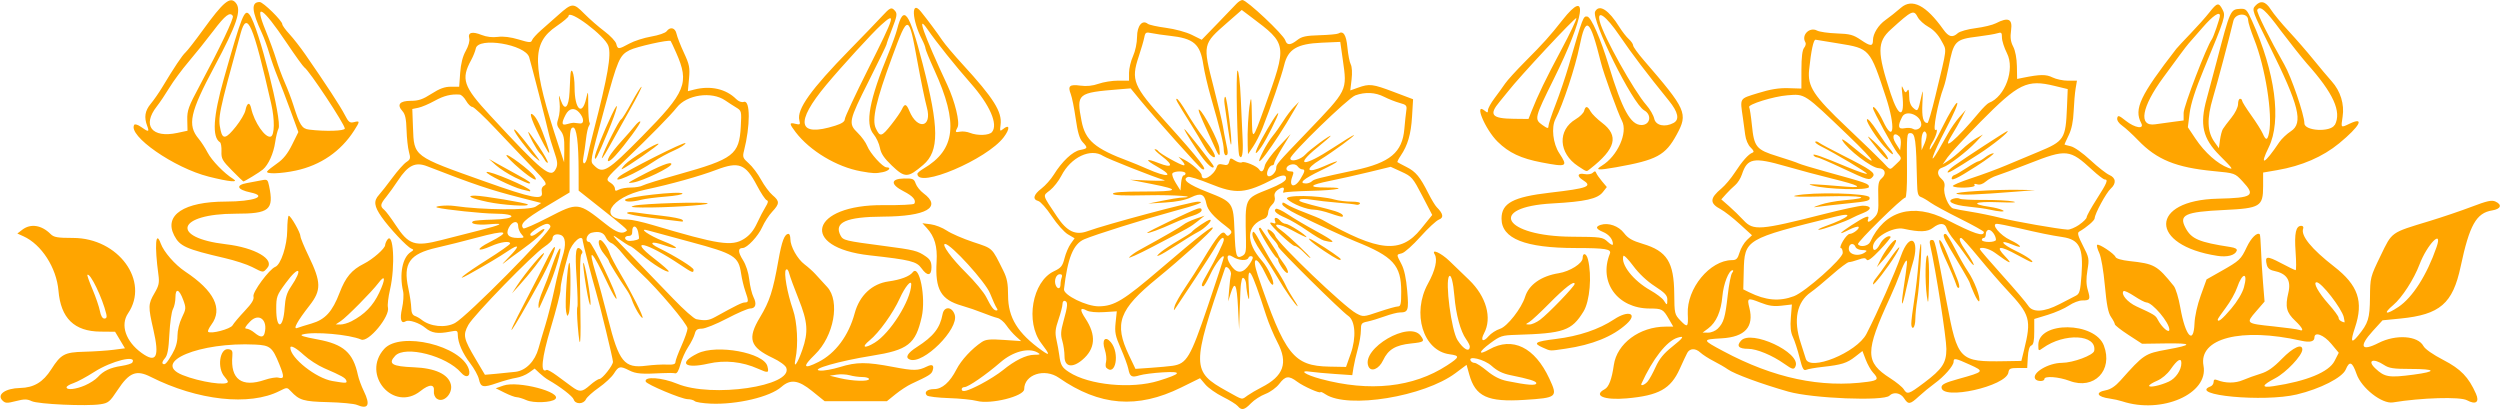 <?xml version="1.0" encoding="UTF-8" standalone="no"?>
<svg id="svg4178" xmlns:rdf="http://www.w3.org/1999/02/22-rdf-syntax-ns#" xmlns="http://www.w3.org/2000/svg" height="203" viewBox="0 0 1240 203" width="1240" fill="#FFA500" version="1.1" xmlns:cc="http://creativecommons.org/ns#" xmlns:dc="http://purl.org/dc/elements/1.1/">
<path id="path4190" d="m613.93 201.42c-0.722-0.87-4.04-2.932-7.372-4.583s-7.25-4.408-8.704-6.127l-2.644-3.126-9.355 4.612c-21.708 10.702-40.454 9.213-60.653-4.82-7.08-4.92-17.2-1.6-17.2 5.64 0 3.537-16.661 7.687-23.467 5.845-2.218-0.6-8.476-1.233-13.908-1.405-5.431-0.173-10.32-0.759-10.863-1.302-1.613-1.613 0.129-3.162 3.558-3.162 3.976 0 7.827-3.398 11.101-9.797 2.346-4.584 7.578-10.237 12.538-13.544 1.999-1.333 4.053-1.529 11-1.051l8.542 0.588-2.615-2.348c-1.438-1.292-3.568-3.757-4.733-5.478s-3.138-3.36-4.385-3.642c-1.247-0.281-4.517-1.42-7.267-2.529-2.75-1.11-7.475-2.727-10.5-3.593-10.357-2.965-13.262-8.063-12.447-21.837 0.446-7.537-0.977-12.419-4.851-16.644l-2.202-2.401 4.142 0.528c2.278 0.29 5.863 1.698 7.967 3.128s7.986 3.986 13.07 5.679c9.983 3.326 9.117 2.504 14.951 14.186 1.864 3.732 2.37 6.354 2.37 12.282 0 11.028 4.756 18.754 16.839 27.358 4.07 2.898 3.988 2.077-0.364-3.622-8.014-10.496-4.481-30.647 6.26-35.706 3.53-1.663 4.288-2.59 5.255-6.429 0.621-2.467 2.002-5.712 3.069-7.209l1.939-2.723-3.335-1.968c-1.834-1.082-5.433-5.124-7.997-8.981-2.564-3.857-5.563-7.249-6.663-7.536-3.008-0.787-2.418-3.155 1.537-6.171 1.946-1.484 4.698-4.575 6.117-6.869 4.082-6.602 9.377-11.586 13.04-12.273 3.876-0.727 3.978-1.052 1.249-3.958-1.488-1.583-2.427-4.783-3.396-11.564-0.737-5.156-1.839-10.65-2.45-12.209-1.585-4.043-0.589-4.92 4.761-4.193 3.103 0.422 6.093 0.117 9.018-0.921 2.4-0.857 6.79-1.555 9.75-1.555h5.37v-3.891c0-2.14 0.89-5.852 1.978-8.25 1.144-2.521 1.987-6.558 2-9.574 0.023-5.531 2.61-8.666 5.336-6.467 0.652 0.526 4.716 1.421 9.03 1.989 4.414 0.581 10 2.099 12.776 3.472l4.932 2.441 7.724-7.961c4.248-4.378 8.512-8.815 9.474-9.86s2.312-1.893 3-1.887c2.185 0.022 20.33 17.088 21.25 19.988 0.817 2.573 2.555 2.531 5.955-0.143 2.212-1.74 4.287-2.188 11.041-2.383 4.574-0.132 8.768-0.519 9.32-0.86 2.495-1.542 3.92 0.651 4.507 6.934 0.331 3.543 1.075 7.325 1.653 8.406 0.618 1.155 0.787 4.218 0.409 7.432l-0.643 5.467 3.879-1.383c5.67-2.021 7.176-1.839 17.708 2.143l9.558 3.614-0.516 8.636c-0.519 8.694-2.145 14.262-5.676 19.444-1.052 1.544-1.752 2.951-1.554 3.127 0.198 0.176 2.234 1.265 4.525 2.42 4.559 2.298 6.669 4.85 10.813 13.075 1.505 2.986 3.365 6.059 4.135 6.828 3.252 3.252 3.6 5.211 1.096 6.163-1.304 0.496-5.433 4.323-9.176 8.506-3.743 4.182-7.87 7.871-9.17 8.198-2.856 0.717-2.84 0.401-0.262 5.347 1.415 2.714 2.355 7.055 2.876 13.281 0.821 9.811 0.514 10.704-3.69 10.734-1.217 0.008-4.592 0.879-7.5 1.935s-6.75 2.216-8.537 2.579c-2.963 0.602-3.25 0.987-3.25 4.362 0 2.036-0.687 6.163-1.526 9.171-0.839 3.007-1.801 7.174-2.137 9.259l-0.611 3.791-8.613-0.589c-4.737-0.324-10.075-0.813-11.863-1.086-6.359-0.973-3.118 1.41 4.839 3.557 24.274 6.55 45.837 4.232 62.661-6.736 6.311-4.114 6.462-4.802 1.212-5.506-13.133-1.761-18.799-20.371-10.677-35.068 3.611-6.535 4.859-11.994 3.312-14.496-1.828-2.957 3.163-0.723 7.308 3.271 2.527 2.436 6.931 6.681 9.786 9.435 8.515 8.214 11.481 18.841 7.391 26.484-1.959 3.661-0.472 4.642 2.212 1.459 1.213-1.439 3.801-3.113 5.75-3.721 3.548-1.106 10.647-10.177 12.397-15.841 1.861-6.023 7.992-10.337 16.66-11.721 5.58-0.89 11.89-4.89 11.89-7.53 0-2.883 1.849-2.435 2.619 0.633 2.031 8.094 0.955 20.76-2.2 25.881-5.884 9.552-9.689 10.87-33.419 11.581-7 0.21-7.854 0.487-12.828 4.161-5.938 4.386-6.193 6.257-0.412 3.022 11.472-6.421 22.496-1.028 29.73 14.542 4.262 9.173 3.878 9.499-12.414 10.536-18.229 1.16-24.273-1.63-27.327-12.614l-1.327-4.773-5.461 4.084c-15.65 11.703-53.315 17.858-64.487 10.537-1.36-0.9-2.47-1.39-2.47-1.11 0 0.955-8.473-2.808-11.594-5.148-4.17-3.127-5.84-2.929-8.876 1.052-1.448 1.899-4.455 4.091-6.881 5.018-2.37 0.905-5.594 2.987-7.166 4.628-3.231 3.372-4.661 3.678-6.551 1.401zm4.913-5.288c1.46-1.028 4.527-2.817 6.815-3.975 11.092-5.613 13.382-12.123 7.908-22.483-1.794-3.395-4.281-9.323-5.526-13.173-7.666-23.701-9.455-26.554-8.622-13.75 0.332 5.104 0.216 6.726-0.34 4.75-0.464-1.65-0.897-4.463-0.962-6.25-0.106-2.909-1.932-4.74-2.243-2.25-0.069 0.55-0.237 1.45-0.375 2s-0.395 5.838-0.573 11.75l-0.323 10.75-0.552-11c-0.584-11.64-1.573-13.548-3.626-7l-1.254 4 0.498-6c0.274-3.3 0.654-6.519 0.845-7.153 0.578-1.914-2.252-5.196-2.886-3.347-16.677 48.628-16.639 51.29 0.872 60.975 8.43 4.663 7.161 4.398 10.346 2.156zm-132.26-5.638c3.7-1.929 8.574-5.019 10.83-6.868 5.929-4.858 11.548-7.621 15.573-7.656 3.011-0.026 3.248-0.186 1.649-1.114-4.414-2.565-12.208-0.525-18.362 4.805-7.19 6.23-16.05 12.34-17.88 12.34-0.77 0-1.39 0.45-1.39 1 0 1.782 2.719 1.071 9.583-2.507zm88.059-1.61c11.386-3.517 12.057-4.797 2.205-4.209-4.591 0.274-9.801 0.942-11.577 1.483-3.978 1.213-4.843 0.723-5.625-3.183-0.337-1.687-2.026-6.285-3.751-10.216-2.712-6.18-3.058-7.908-2.552-12.748l0.585-5.599-6.327 0.403c-3.759 0.239-7.229-0.08-8.549-0.786-3.38-1.809-3.62-0.487-0.711 3.909 5.507 8.322 4.997 15.08-1.554 20.592-4.94 4.157-8.785 3.43-8.785-1.661 0-2.274-0.496-5.79-1.102-7.814-0.879-2.934-0.766-4.883 0.557-9.616 2.163-7.736 2.312-9.641 0.795-10.169-0.718-0.25-1.25 0.386-1.25 1.492 0 1.06-0.892 4.518-1.981 7.686-1.595 4.636-1.795 6.589-1.027 10.019 0.525 2.343 1.153 5.785 1.395 7.648 0.649 5.001 1.324 6.171 4.885 8.478 9.911 6.418 30.911 8.45 44.37 4.293zm-25.957-6.532c-0.357-0.357-0.389-1.683-0.072-2.947 0.317-1.264 0.035-3.939-0.626-5.944-1.625-4.924 0.212-7.115 3.052-3.64 4.467 5.466 2.271 17.155-2.354 12.53zm213.32 7.69c0-0.991-3.572-2.094-12.897-3.981-3.786-0.766-6.548-2.132-9.253-4.576-3.67-3.31-12.12-5.34-10.35-2.48 0.34 0.55 1.218 1 1.95 1 0.733 0 3.495 1.788 6.14 3.973 3.264 2.697 6.43 4.302 9.859 4.999 10.251 2.082 14.551 2.398 14.551 1.069zm-180.45-8.601c7.067-1.053 8.845-4.05 17.466-29.44 4.389-12.925 7.982-23.907 7.984-24.405 0.009-2.204-4.323 3.316-6.747 8.599-1.466 3.193-3.021 5.806-3.457 5.806-1.305 0-0.89-1.25 2.156-6.5 3.75-6.47 8.05-15.29 8.05-16.53 0-2.135-1.752-0.756-3.903 3.07-1.249 2.222-5.944 9.572-10.434 16.333-4.49 6.761-8.735 13.155-9.433 14.209-1.168 1.764-1.221 1.717-0.658-0.583 0.336-1.375 2.708-5.59 5.27-9.366s6.458-9.868 8.658-13.537c7.285-12.151 9.774-15.101 11.158-13.229 1.008 1.363 1.424 1.411 2.524 0.292 1.094-1.113 0.723-1.791-2.183-4-6.167-4.687-9.009-7.954-9.633-11.073-0.979-4.893-2.659-5.608-7.592-3.227-2.836 1.368-7.137 2.24-12.775 2.588l-8.5 0.526 7-1.408c3.85-0.774 7.787-1.443 8.75-1.487 10.671-0.482-2.592-1.521-15.75-1.234-12.42 0.269-17.5 0.056-17.5-0.734 0-0.768 4.65-1.113 15-1.113 17.784 0 18.781-0.874 4.25-3.729l-10.75-2.112 9.5 0.386c5.225 0.213 8.6 0.128 7.5-0.187-4.957-1.421-28.237-10.626-30.339-11.997-6.21-4.049-16.026 0.589-20.721 9.79-1.306 2.558-3.851 5.813-5.657 7.232-3.71 2.916-4.001 1.826 3.495 13.073 4.919 7.38 9.131 9.388 15.126 7.208 9.394-3.417 51.508-14.676 54.737-14.634 3.844 0.05 0.522 1.34-12.64 4.91-14.146 3.837-38.429 11.469-43.73 13.744-5.443 2.337-8.264 9.294-10.044 24.778-0.332 2.882 11.196 8.538 17.274 8.475 7.674-0.08 12.192-2.826 30.703-18.667 19.62-16.789 26.591-22.201 25.74-19.984-0.576 1.502-15.859 15.263-27.443 24.71-19.072 15.553-21.585 22.398-14.038 38.233l3.208 6.73 7.665-0.533c4.216-0.293 9.036-0.738 10.711-0.987zm-21.469-53.844c0.867-0.923 2.979-2.447 4.692-3.387 13.014-7.138 20.962-11.718 22.28-12.839 0.852-0.724 3.552-2.01 6-2.857l4.45-1.54-3.38 2.688c-3.699 2.942-3.813 3.006-22.621 12.827-7.15 3.733-12.29 6.032-11.423 5.109zm15.86-2.691c1.34-1.116 5.165-3.625 8.5-5.577s6.288-3.839 6.563-4.194c1.222-1.579 7.986-6.135 9.108-6.135 1.726 0-2.55 4.388-5.889 6.043-1.495 0.741-6.388 3.735-10.873 6.652-8.237 5.359-11.893 6.943-7.409 3.21zm-6.94-9.43c0-0.512 21.675-10.925 24.818-11.923 1.538-0.488 2.182-0.277 2.182 0.717 0 0.794-1.856 1.959-4.25 2.668-2.337 0.693-6.725 2.392-9.75 3.776-6.565 3.004-13 5.361-13 4.763zm100.93 60.012c2.865-8.114 2.318-16.411-1.24-18.834-3.59-2.44-34.69-33.17-34.69-34.27 0-0.559-0.839-1.917-1.865-3.017-3.348-3.594-4.671-6.727-2.184-5.174 1.139 0.711 2.293 1.969 2.565 2.796 1.207 3.667 34.147 35.189 40.118 38.391 3.516 1.886 3.535 1.884 11.315-0.75 4.29-1.45 8.53-2.64 9.42-2.64 1.36 0 1.63-1.22 1.63-7.29 0-13.176-3.894-17.45-22.783-25.009-4.846-1.939-18.272-8.156-28.967-13.413-3.987-1.96-7.25-4.188-7.25-4.95 0-1.155 0.375-1.141 2.25 0.088 1.238 0.811 5.287 2.617 8.999 4.014s7.537 2.988 8.5 3.535c28.052 15.948 39.01 16.992 48.969 4.666l5.664-7.01-4.933-9.483c-4.692-9.02-5.195-9.603-10.304-11.942l-5.372-2.459-10.637 2.588c-5.85 1.427-14.58 3.385-19.39 4.354-10.44 2.104-11.2 3.312-2.08 3.312 11.727 0 5.761 1.368-7.237 1.66-6.889 0.155-12.948 0.543-13.466 0.862-0.517 0.32-0.673-0.117-0.345-0.971 0.733-1.911-0.624-2-3.083-0.201-1.194 0.873-1.653 2.09-1.3 3.443 0.346 1.323-0.149 2.722-1.344 3.804-1.04 0.941-1.891 2.715-1.891 3.94s-0.787 2.513-1.75 2.861c-9.181 3.319-9.656 11.592-1.211 21.101 2.888 3.252 6.183 10.333 5.398 11.602-0.44 0.712-1.849-1.219-3.573-4.899-4.566-9.744-7.311-9.399-3.947 0.496 13.403 39.418 17.649 44.822 35.482 45.155l8.228 0.154 2.3-6.516zm-30.12-28.24c-1.859-2.612-4.67-7-6.246-9.75s-5.082-8.232-7.792-12.183c-3.261-4.755-4.805-7.966-4.569-9.5 0.287-1.866 1.13-0.883 4.328 5.041 2.185 4.047 5.482 9.617 7.326 12.378 1.845 2.76 3.989 6.424 4.765 8.141 0.776 1.717 2.535 4.81 3.91 6.872 3.591 5.388 2.283 4.628-1.722-1zm-3.62-13.98c-1.206-1.693-2.192-3.534-2.192-4.091 0-0.557-0.352-1.162-0.783-1.346-1.319-0.562-9.403-13.981-8.791-14.593 0.316-0.316 0.7-0.387 0.855-0.157 0.155 0.229 2.179 3.188 4.5 6.576s4.219 6.455 4.219 6.817c0 0.362 1.167 2.188 2.594 4.059 1.427 1.871 2.413 3.944 2.192 4.607-0.228 0.683-1.353-0.129-2.594-1.872zm20.673-8.722c-7.222-4.753-10.664-8.406-4.292-4.556 5.989 3.618 12.427 8.052 12.427 8.557 0 1.043-1.862 0.128-8.135-4.001zm-10.36 0.45c-1.581-1.65-3.533-3-4.338-3-1.33 0-12.16-10.15-12.16-11.4 0-0.294 0.68-0.273 1.511 0.046 1.081 0.415 1.335 0.122 0.893-1.031-0.779-2.03 0.942-2.104 2.596-0.111 0.685 0.825 1.896 1.5 2.692 1.5 1.466 0 10.308 5.667 10.308 6.607 0 0.281-3.12-1.196-6.934-3.281-7.073-3.868-10.994-3.89-5.565-0.032 3.466 2.464 15.274 13.659 14.435 13.687-0.31 0.01-1.86-1.33-3.44-2.98zm10.099-5.718c-1.046-0.268-4.75-2.478-8.233-4.912s-8.315-5.276-10.739-6.315c-4.636-1.987-6.274-3.536-4.741-4.484 0.505-0.312 3.165 0.945 5.912 2.793 2.747 1.848 8.866 5.471 13.598 8.051 9.894 5.393 10.925 6.587 4.203 4.867zm3.434-13.36c-3-1.06-6.7-1.92-8.22-1.92-3.679 0-10.818-2.806-13.309-5.232-2.243-2.184 15.741-2.012 23.493 0.224 1.921 0.554 5.66 1.008 8.309 1.008 2.809 0 4.569 0.398 4.225 0.956-0.325 0.526-1.139 0.785-1.809 0.577-0.67-0.209-4.818-0.664-9.218-1.011-4.4-0.347-10.25-1.013-13-1.48-2.75-0.467-5.393-0.477-5.873-0.023-0.865 0.819 0.526 1.286 13.662 4.591 6.064 1.525 8.605 2.829 7.556 3.878-0.195 0.195-2.811-0.51-5.812-1.567zm68.97 65.88c0-0.544-0.85-2.183-1.888-3.643-2.709-3.808-4.988-12.235-5.737-21.209-0.588-7.05-1.676-11.148-2.632-9.916-2.058 2.649 1.132 26.898 4.163 31.649 2.987 4.682 6.094 6.272 6.094 3.119zm34.824-13.167c4.01-2.96 17.18-16.61 17.18-17.81 0-1.89-4.835 1.825-12.5 9.603-4.4 4.465-8.9 8.646-10 9.291-1.988 1.165-1.988 1.173 0.056 1.231 1.131 0.032 3.501-1.008 5.268-2.311zm-269.49-5.88c-0.505-0.688-1.988-3.95-3.295-7.25-2.216-5.593-19.402-24.5-22.27-24.5-2.019 0 3.193 7.178 10.364 14.273 4.321 4.275 8.815 9.675 9.986 12 2.572 5.105 3.809 6.727 5.132 6.727 0.623 0 0.654-0.471 0.082-1.25zm31.67-11.67c0-1.055 0.273-2.63 0.607-3.5 0.392-1.02 0.06-1.582-0.933-1.582-1.811 0-2.988 3.019-2.09 5.359 0.863 2.248 2.416 2.069 2.416-0.277zm93.772-10.063c1.668-2.481 1.98-3.602 1.084-3.9-0.691-0.23-1.429 0.099-1.639 0.731-0.556 1.669-4.892 1.409-7.752-0.465-3.298-2.161-3.518 1.007-0.349 5.035 2.766 3.517 5.666 3.048 8.656-1.401zm-1.783-11.839c-0.454-21.533-0.922-20.502 11.592-25.514 5.116-2.049 8.02-3.783 8.235-4.916 0.408-2.152-1.662-2.261-5.484-0.289-14.825 7.651-19.114 8.001-32.306 2.631-5.211-2.121-10.071-3.628-10.799-3.349-3.205 1.23-0.035 3.702 9.587 7.475 12.759 5.003 12.937 5.26 13.485 19.407 0.487 12.588 0.889 13.88 3.828 12.307 1.723-0.922 1.984-2.009 1.863-7.753zm-30.93-32.18c0.52 0 0.94-0.45 0.94-1 0-1.314-5.698-1.298-6.511 0.018-0.346 0.56 0.415 2.697 1.691 4.75l2.32 3.732 0.31-3.75c0.171-2.062 0.733-3.75 1.25-3.75zm57.951 1.75c2.272-3.727 2.455-4.75 0.849-4.75-0.627 0-1.639-0.668-2.25-1.484-0.7-0.932-1.95-1.261-3.36-0.884-2.77 0.741-2.99 3.368-0.27 3.368 1.711 0 1.844 0.346 0.993 2.584-1.948 5.125 1.094 6.003 4.043 1.166zm5.693 1.146c1.044-1.044 3.176-1.592 21.25-5.464 17.545-3.759 23.59-8.81 24.596-20.553 0.301-3.508 0.736-7.603 0.967-9.099 0.374-2.418 0.008-2.832-3.299-3.725-2.045-0.553-5.502-1.917-7.68-3.03-4.421-2.259-9.394-2.509-14.328-0.718-3.58 1.299-32.21 29.094-32.21 31.272 0 2.023 5.2 0.645 7.5-1.988 1.947-2.228 12.5-9.986 12.5-9.189 0 0.22-2.934 2.78-6.52 5.689-11.836 9.603-6.877 9.822 7.558 0.335 5.38-3.534 10.09-6.426 10.48-6.426 0.96 0-10.573 8.437-16.611 12.153-8.046 4.95-6.931 7.16 1.69 3.347 9.493-4.198 8.494-2.715-1.346 1.998-8.79 4.21-11.42 6.502-7.45 6.502 0.99 0 2.297-0.497 2.904-1.104zm-47.152-7.148c0.433-1.299 1.23-1.59 3.078-1.126 1.973 0.495 2.607 0.192 3.037-1.452 0.507-1.94 0.7-1.976 2.895-0.538 1.293 0.847 2.844 1.236 3.446 0.864 1.169-0.722 7.507 1.907 8.51 3.531 1.082 1.751 2.223 1.025 2.79-1.777 0.306-1.512 3.313-5.675 6.682-9.25l6.125-6.5-4.057 6.608c-2.23 3.634-4.06 7.122-4.06 7.75s-0.43 1.142-0.96 1.142c-1.565 0-3.352 4.083-2.264 5.172 1.14 1.152 4.22-1.602 4.22-3.786 0-1.903 0.24-2.188 15.15-17.712 20.42-21.279 20.07-20.554 17.85-36.185l-1.237-8.717-9.276 0.406c-12.201 0.534-16.663 3.215-18.559 11.153-1.218 5.099-6.734 21.116-10.846 31.495-1.16 2.929-3.228 6.971-4.595 8.982l-2.49 3.656-0.15-4.482c-0.225-6.593 0.284-15.855 1.154-20.982 0.602-3.548 0.795-2.172 0.912 6.5 0.171 12.693 0.223 12.656 6.402-4.5 11.19-31.069 11.193-31.048-6.615-44.45l-4.8-3.612-7.19 6.281c-12.259 10.71-12.244 10.637-6.745 32.041 2.227 8.668 4.305 17.443 4.618 19.5 0.313 2.057 0.974 5.541 1.469 7.741 1.173 5.217 1.162 6.5-0.052 6.5-0.55 0-1.008-1.238-1.017-2.75-0.01-2.867-1.81-10.17-6.45-26.251-1.5-5.225-3.17-12.399-3.7-15.942-1.55-10.327-4.73-13.036-16.83-14.341-3.025-0.326-6.941-0.898-8.702-1.27-2.94-0.622-3.248-0.443-3.765 2.188-0.31 1.577-1.54 5.791-2.73 9.366-3.945 11.803-2.8 14.583 13.361 32.465 16.854 18.648 21.593 24.799 18.004 23.368-0.993-0.396-23.573-25.6-30.527-34.074l-4.863-5.926-5.637 0.46c-20.87 1.702-21.31 2.066-18.71 15.708 1.835 9.647 6.619 13.709 23.571 20.011 1.925 0.716 5.851 2.344 8.723 3.619 10.638 4.721 14.171 4.058 5.206-0.977-6.296-3.536-5.853-4.382 0.901-1.72 6.675 2.631 7.384 1.086 1.547-3.371-2.57-1.959-4.18-3.562-3.58-3.562 0.597 0 1.336 0.407 1.644 0.905 0.77 1.238 11.25 7.095 12.7 7.095 0.664 0 0.347-0.924-0.735-2.137l-1.91-2.137 3 1.536c3.571 1.829 8.5 6.245 8.5 7.616 0 3.661 6.058 0.347 7.551-4.131zm-6.68-3.912c-3.21-4.047-10.05-14.836-9.41-14.836 0.47 0 14.54 17.908 14.54 18.5 0 1.579-2.251-0.029-5.13-3.663zm29.573-3.725c1.345-2.655 3.529-6.128 4.853-7.719s3.655-4.886 5.181-7.322 3.905-5.586 5.288-7l2.52-2.57-2.295 4c-10.31 17.97-22.17 33.704-15.54 20.612zm-26.66 1.139c-0.844-0.963-2.269-3.1-3.168-4.75-0.898-1.65-3.465-5.925-5.703-9.5-7.552-12.064-8.07-13-7.194-13 0.481 0 2.65 3.038 4.821 6.75 2.171 3.712 6.005 9.45 8.521 12.75 4.722 6.193 6.487 9.5 5.071 9.5-0.447 0-1.504-0.787-2.348-1.75zm14.916 1.016c-1.01-1.722-1.87-42.266-0.9-42.266 0.581 0 1.248 5.717 1.606 13.75 0.336 7.562 0.766 17.027 0.954 21.033 0.305 6.491-0.401 9.658-1.67 7.484zm-11.38-2.516c-0.56-1.238-2.271-4.95-3.803-8.25-4.563-9.83-5.674-12.715-4.65-12.082 2.043 1.263 9.384 15.258 9.878 18.832 0.588 4.253 0.068 4.8-1.425 1.5zm22.34-5.5c3.89-7.226 8.34-14.167 8.34-13.007 0 1.234-5.985 13.128-8.287 16.469-3.814 5.535-3.844 3.582-0.053-3.462zm-16.56-5.455c-0.63-4.562-1.4-9.983-1.71-12.045s-0.15-3.75 0.35-3.75c0.861 0 3.624 22.967 2.855 23.735-0.195 0.195-0.87-3.378-1.5-7.94zm-432.1 137.02c-1.375-0.585-7.811-1.195-14.303-1.356-12.196-0.303-14.246-0.907-18.465-5.435-1.832-1.966-1.909-1.968-5.557-0.108-14.866 7.579-40.699 4.752-63.956-7-7.144-3.61-10.617-2.22-16.431 6.58-3.869 5.856-4.567 6.428-8.582 7.03-6.936 1.04-30.835-0.052-33.996-1.554-2.3-1.093-3.678-1.098-7.847-0.029-4.45 1.141-5.251 1.102-6.678-0.325-2.923-2.923 1.468-6.018 8.767-6.179 6.828-0.151 11.396-2.886 15.466-9.264 4.788-7.501 6.609-8.473 16.32-8.711 4.819-0.118 11.342-0.55 14.496-0.959l5.734-0.745-2.449-4.106-2.449-4.106-7.342-0.07c-12.912-0.123-19.59-6.655-20.743-20.29-0.964-11.402-8.433-22.986-17.421-27.021l-2.981-1.338 2.459-1.89c4.13-3.174 9.545-2.348 14.035 2.142 1.62 1.62 3.387 1.926 11.174 1.934 22.485 0.024 38.084 21.43 27.25 37.395-3.928 5.787-1.155 13.935 6.672 19.605 7.389 5.352 9.031 2.145 5.889-11.502-2.642-11.475-2.605-12.722 0.54-18.088 2.196-3.746 2.5-5.174 1.957-9.178-1.966-14.489-1.38-22.443 1.141-15.491 1.512 4.169 7.089 10.578 12.1 13.904 14.479 9.611 18.859 18.481 13.024 26.375-1.198 1.621-1.92 3.207-1.603 3.523 1.241 1.241 11.092-1.354 12.116-3.192 0.57-1.023 3.258-4.211 5.974-7.086 3.633-3.846 4.794-5.773 4.396-7.296-0.548-2.095 7.871-13.493 10.795-14.616 2.782-1.068 5.904-10.565 5.953-18.112 0.026-3.987 0.366-7.25 0.755-7.25 1.005-0 5.792 8.381 5.792 10.141 0 0.806 1.841 5.266 4.092 9.912 6.244 12.888 6.315 16.926 0.433 24.447-6.104 7.805-8.425 12.059-6.089 11.163 0.901-0.346 4.072-1.336 7.046-2.201 6.805-1.978 10.348-5.858 13.944-15.268 2.96-7.747 5.991-11.366 12.061-14.402 4.385-2.193 10.504-7.562 10.528-9.238 0.008-0.58 0.458-1.729 1-2.554 3.107-4.734 4.126 12.955 1.418 24.63-0.862 3.715-1.327 7.668-1.035 8.785 1.164 4.45-9.696 17.555-13.257 15.998-5.809-2.538-23.515-4.089-29.038-2.543-1.746 0.489 0.29 1.167 7.5 2.496 12.774 2.356 17.546 6.584 19.899 17.633 0.41 1.925 1.734 5.525 2.943 8 3.369 6.898 2.2 9.21-3.444 6.81zm-134.83-9.68c2.383-1.029 5.232-2.875 6.33-4.102 2.765-3.09 6.208-4.71 11.778-5.546 2.612-0.392 5.014-1.14 5.337-1.663 2.467-3.992-10.267-0.862-18.86 4.636-3.84 2.457-8.506 4.97-10.367 5.584-1.862 0.61-3.385 1.53-3.385 2.04 0 1.518 4.544 1.048 9.167-0.948zm70.833-1.8c0-0.369-0.713-1.459-1.585-2.422-3.893-4.302-2.5-14.345 1.902-13.716 1.763 0.252 2.131 0.888 1.914 3.311-1.04 11.63 4.629 15.81 16.128 11.892 2.594-0.884 5.598-1.376 6.677-1.094 2.965 0.775 3.044-0.348 0.471-6.679-3.422-8.419-4.559-9.354-11.816-9.716-27.671-1.381-51.892 8.723-36.188 15.097 8.588 3.49 22.496 5.54 22.496 3.33zm58.75-0.58c-0.449-1.357-2.255-2.368-10.928-6.118-3.121-1.349-7.672-4.293-10.112-6.543-3.9-3.59-6.71-5.1-6.71-3.6 0 5.041 12.75 15.122 20.859 16.492 6.84 1.155 7.348 1.138 6.895-0.231zm-86.345-13.18c1.763-3.01 2.595-5.88 2.595-8.97 0-2.646 0.921-6.44 2.204-9.081 2.082-4.286 2.12-4.766 0.679-8.717-1.994-5.47-3.882-6.11-3.882-1.32 0 2.007-0.557 4.632-1.237 5.833-0.68 1.201-1.473 6.755-1.761 12.342-0.399 7.717-0.943 10.62-2.265 12.081-0.957 1.058-1.452 2.212-1.099 2.565 1.002 1.002 1.971 0.04 4.768-4.732zm45.815-10.32c1.73-6.627-2.836-10.277-7.21-5.764-2.367 2.442-2.922 3.514-1.82 3.514 0.872 0 2.648 0.885 3.946 1.967 2.945 2.454 4.495 2.54 5.084 0.283zm9.952-12.671c0.303-4.756 1.066-7.343 3.015-10.223 6.366-9.407 4.211-11.101-2.498-1.964-4.443 6.052-4.693 6.734-4.693 12.833 0 10.584 3.495 10.043 4.176-0.646zm33.124 6.767c6.513-3.367 10.714-7.682 13.764-14.136 3.287-6.957 3.076-9.477-0.405-4.824-3.151 4.213-15.747 16.947-18.659 18.863l-2.5 1.645 2.3 0.052c1.265 0.029 3.74-0.692 5.5-1.602zm-121.59-3.6c-1.892-7.956-8.061-20.72-9.377-19.404-0.197 0.197 0.961 3.462 2.573 7.256s3.245 8.586 3.63 10.648c0.441 2.363 1.256 3.75 2.204 3.75 1.053 0 1.345-0.676 0.97-2.25zm299.8 44.45c-3.85-0.166-7.428-0.728-7.95-1.25-0.522-0.522-2.098-0.958-3.5-0.969-2.988-0.023-20.323-7.298-20.8-8.729-0.89-2.671 8.095-2.05 15.621 1.078 17.157 7.132 57.562 1.219 54.103-7.918-0.451-1.192-3.299-3.271-6.633-4.842-11.476-5.407-12.799-9.607-6.376-20.248 4.722-7.822 6.426-13.075 9.048-27.902 1.765-9.975 3.076-13.419 5.108-13.419 0.483 0 0.878 1.143 0.878 2.54 0 3.708 3.469 9.903 7.06 12.608 1.718 1.294 4.095 3.422 5.282 4.73s3.857 4.222 5.932 6.476c6.487 7.046 3.339 24.363-6.09 33.495-6.392 6.191-5.772 7.496 1.751 3.684 8.446-4.28 14.976-13.061 17.964-24.157 2.372-8.808 8.606-14.664 16.825-15.803 5.961-0.826 10.42-2.514 11.959-4.526 3.272-4.279 6.646 12.474 4.462 22.153-3.051 13.521-6.753 16.396-24.812 19.266-15.961 2.537-30.951 6.829-25.643 7.343 1.754 0.17 6.189-0.618 9.855-1.75 8.324-2.571 13.209-2.583 26.433-0.063 10.34 1.97 12.357 1.943 16.771-0.227 2.683-1.319 3.658-0.624 2.822 2.01-0.574 1.81-1.682 2.503-10.57 6.622-1.925 0.892-5.447 3.192-7.828 5.111l-4.32 3.49h-15.417-15.417l-6.255-5.055c-6.814-5.507-10.719-6.023-15.255-2.016-5.591 4.939-22.045 8.827-35 8.27zm78.5-12.2c0-0.55-1.466-1-3.257-1s-4.609-0.388-6.261-0.862c-1.653-0.474-4.575-0.621-6.493-0.327l-3.489 0.535 5 1.208c6.272 1.516 14.5 1.769 14.5 0.446zm-33.08-14.465c3.089-8.86 2.72-13.901-1.848-25.264-2.161-5.374-4.243-11.041-4.627-12.594-0.437-1.764-1.051-2.47-1.64-1.882-1.191 1.191 0.63 11.569 3.457 19.705 2.164 6.228 2.746 17.499 1.266 24.504-1.116 5.282 0.934 2.58 3.392-4.469zm35.882-3.555c7.697-4.692 17.924-20.944 18.157-28.852 0.08-2.7-3.101 1.121-5.692 6.838-3.331 7.35-10.28 17.035-14.974 20.869-4.284 3.499-2.608 4.264 2.509 1.145zm-172.67 28.513c-1.85-0.82-4.05-1.49-4.89-1.49-0.839 0-3.519-0.995-5.955-2.212l-4.429-2.212 3.819-1.338c7.172-2.513 29.351 3.292 25.702 6.728-1.831 1.723-10.802 2.055-14.248 0.527zm23.415-0.335c-0.51-1.605-6.636-6.327-12.675-9.768-1.072-0.611-3.019-2.116-4.326-3.344l-2.377-2.233-2.836 2.034c-1.56 1.119-4.411 2.268-6.336 2.555-1.925 0.286-6.187 1.448-9.471 2.582-7.024 2.425-8.113 2.189-9.023-1.954-0.375-1.708-2.306-5.226-4.29-7.818-3.832-5.003-6.1-10.184-6.173-14.092-0.041-2.213-0.308-2.328-3.794-1.632-6.068 1.212-9.194 0.737-12.29-1.867-2.913-2.451-8.185-4.217-9.734-3.26-2.333 1.442-3.045-1.018-1.845-6.372 0.676-3.018 0.92-6.838 0.542-8.488-1.959-8.557-0.327-16.879 3.826-19.508 1.489-0.943 1.526-1.195 0.25-1.692-2.115-0.823-10.883-10.146-14.75-15.684-3.743-5.359-4.048-7.965-1.285-10.975 1.081-1.177 4.065-4.982 6.633-8.455s5.691-6.984 6.94-7.803c2.024-1.326 2.165-1.877 1.289-5.048-0.54-1.958-1.078-6.856-1.195-10.886-0.159-5.485-0.672-7.836-2.043-9.351-2.91-3.219-1.38-5.09 4.17-5.09 3.801 0 5.959-0.737 10.248-3.5 3.981-2.565 6.541-3.5 9.582-3.5h4.149l0.491-6.858c0.326-4.561 1.255-8.218 2.772-10.918 1.36-2.42 2.055-4.926 1.721-6.203-0.772-2.953 1.451-3.571 6.123-1.702 2.447 0.979 5.364 1.329 8.059 0.968 2.732-0.366 6.385 0.088 10.342 1.286 5.261 1.593 6.186 1.647 6.604 0.39 0.267-0.804 2.281-3.038 4.474-4.963s6.057-5.339 8.585-7.587c6.837-6.079 7.469-6.11 12.891-0.623 2.588 2.618 7.086 6.543 9.996 8.722s5.546 4.98 5.858 6.225c0.709 2.823 1.09 2.816 6.475-0.128 2.407-1.315 7.301-2.886 10.876-3.491 3.575-0.605 7-1.778 7.61-2.608 1.785-2.427 4.291-1.796 4.929 1.241 0.318 1.512 1.968 5.745 3.667 9.405 2.735 5.894 3.025 7.366 2.526 12.858l-0.562 6.202 3.165-0.807c8.094-2.063 15.745-0.33 20.783 4.709 1.223 1.223 2.699 1.757 3.849 1.393 3.182-1.01 3.193 11.961 0.022 24.328-0.773 3.013-0.54 3.617 2.381 6.181 1.78 1.563 4.532 5.221 6.114 8.127s4.145 6.353 5.696 7.658c3.564 2.999 3.537 4.216-0.18 8.195-1.65 1.766-3.876 5.193-4.947 7.614-1.99 4.48-7.51 10.39-9.72 10.39-2.404 0-2.366 1.993 0.114 5.921 1.547 2.451 2.775 6.235 3.175 9.787 0.359 3.185 1.298 7.069 2.086 8.632 1.728 3.425 1.071 5.66-1.665 5.66-1.109 0-6.305 2.25-11.546 5-5.241 2.75-10.824 5-12.406 5-2.259 0-3.016 0.555-3.525 2.581-0.356 1.419-1.831 4.368-3.276 6.553s-3.182 6.086-3.859 8.669c-0.803 3.068-1.699 4.574-2.582 4.341-0.744-0.195-3.602-0.232-6.352-0.081-10.235 0.561-13.084 0.327-16.404-1.347-4.569-2.304-5.267-2.162-7.596 1.537-1.1 1.747-4.475 4.897-7.5 7.001s-5.906 4.707-6.403 5.785c-1.157 2.511-5.262 2.591-6.047 0.117zm8.11-7.15c1.879-1.65 3.964-3.016 4.632-3.036 1.44-0.04 6.72-6.74 6.72-8.52 0-1.55-6.48-28.22-8.49-34.94-1.7-5.71-6.51-24.2-6.51-25.06 0-3.907-5.477 0.859-6.966 6.062-2.804 9.796-4.034 15.361-4.039 18.264-0.002 1.505-2.168 9.936-4.812 18.736-4.55 15.144-5.336 22.948-2.11 20.954 0.375-0.232 2.657 1.034 5.072 2.812s5.732 4.221 7.372 5.428c3.976 2.925 5.111 2.839 9.135-0.694zm-6.121-29.456c-0.387-4.651-0.474-8.83-0.191-9.286 0.282-0.457 0.112-6.882-0.379-14.279-0.89-13.5-0.37-16.79 2.24-14.18 0.824 0.824 0.877 1.523 0.169 2.231-0.672 0.672-0.879 8.504-0.593 22.5 0.457 22.349-0.036 27.507-1.244 13.013zm-5.772-7.091c-0.68-3.516 0.592-23.138 1.563-24.109 0.934-0.934 0.72 22.688-0.227 25.109-0.666 1.702-0.837 1.574-1.336-1zm9.915-12.295c-1.004-6.238-1.628-11.539-1.387-11.78 0.725-0.725 3.951 17.927 3.568 20.622-0.196 1.375-1.177-2.604-2.181-8.842zm-34.983 42.243c5.119-0.619 9.636-5.237 11.381-11.635 0.64-2.347 2.202-7.642 3.471-11.767 1.269-4.125 3.305-12.225 4.523-18 1.218-5.775 2.95-12.75 3.849-15.5 1.999-6.115 1.64-10.188-0.969-11.017-2.269-0.72-3.947 0.105-3.947 1.943 0 0.719-1.791 2.493-3.98 3.942-5.808 3.843-35.136 33.971-37.756 38.785-2.76 5.072-2.398 6.76 3.637 16.953l4.599 7.767 5.5-0.483c3.025-0.265 7.387-0.711 9.693-0.989zm4.85-34.9c4.32-8.25 9.1-17.552 10.622-20.672 1.522-3.12 3.188-5.932 3.702-6.25 1.595-0.986-2.48 8.599-7.641 17.973-14.211 25.812-18.57 31.648-6.683 8.948zm6.518 1.833c-0.037-1.192 0.883-4.342 2.046-7s3.332-8.406 4.821-12.773c1.489-4.367 3.198-8.104 3.797-8.304 1.254-0.418-2.732 12.785-6.111 20.244-1.246 2.75-2.765 6.125-3.375 7.5-1.046 2.356-1.114 2.375-1.178 0.333zm-10.693-9.602c4.257-6.517 13.984-18.059 13.434-15.941-0.367 1.415-7.409 10.412-12.602 16.102l-3.294 3.609 2.462-3.769zm74.37 39.09c3.093 0.145 4.25-0.187 4.25-1.217 0-0.779 1.35-4.425 3-8.103 1.65-3.678 3-7.559 3-8.626 0-2.147-14.703-19.557-23.117-27.374-2.96-2.75-7.052-7.101-9.092-9.67-2.041-2.568-4.52-4.927-5.509-5.241-0.989-0.314-2.245-1.585-2.79-2.824-1.097-2.494-3.401-3.255-7.07-2.334-2.531 0.635-3.536 4.569-1.167 4.569 1.359 0 14.083 26.488 13.527 28.158-0.186 0.558-2.108-2.736-4.27-7.321-8.017-16.997-10.201-18.981-6.101-5.541 1.419 4.652 4.204 14.926 6.189 22.831 5.37 21.386 8.023 24.652 18.902 23.261 3.3-0.422 7.912-0.677 10.25-0.568zm-14.519-26.154c-1.11-1.881-2.354-4.479-2.765-5.773-0.411-1.295-1.523-3.488-2.472-4.873-4.05-5.92-8.99-13.91-8.99-14.55 0-0.377-1.125-2.023-2.5-3.657-2.354-2.798-3.4-6.855-1.75-6.786 1.062 0.044 3.824 4.039 4.694 6.786 0.403 1.275 2.724 5.685 5.158 9.801 5.705 9.65 11.651 21.462 11.086 22.027-0.242 0.242-1.348-1.098-2.458-2.979zm-90.578 5.542c5.94-3.22 47.35-45.04 47.35-47.82 0-0.76-0.76-1.39-1.69-1.39-1.866 0-8.294 4.064-8.305 5.25-0.012 1.315 1.645 0.812 4.358-1.323 1.45-1.14 2.64-1.66 2.64-1.16 0 1.208-5.203 5.833-12 10.667-3.025 2.151-6.647 4.846-8.048 5.989s-0.367-0.113 2.299-2.79c5.72-5.745 5.507-7.09-0.48-3.029-4.021 2.727-10.29 6.462-19.125 11.392-7.849 4.381-2.203-0.158 8.892-7.149 6.3-3.97 11.46-7.59 11.46-8.04 0-1.471-4.663-0.85-9.42 1.255-7.205 3.187-7.871 1.642-0.83-1.928 11.016-5.585 8.794-6.35-6.469-2.228-5.93 1.601-14.766 3.818-19.637 4.925-13.579 3.087-16.827 7.723-14.126 20.163 0.776 3.575 1.427 7.977 1.446 9.781 0.024 2.2 0.612 3.486 1.785 3.902 0.963 0.341 2.425 1.169 3.25 1.838 4.307 3.496 11.895 4.264 16.652 1.687zm129.01-2.96c10.57-5.85 13.43-7.25 14.81-7.25 1.88 0 1.902-0.697 0.175-5.624-0.747-2.132-1.679-6.042-2.071-8.689-1.266-8.546-3.324-9.833-25.071-15.679-10.45-2.809-19.841-5.357-20.868-5.662-5.629-1.671 0.143 2.434 7.422 5.278 8.304 3.244 8.259 4.81-0.054 1.877-5.992-2.114-7.528-1.081-2.25 1.514 8.265 4.063 17.227 9.645 17.238 10.736 0.018 1.835-0.535 1.626-6.793-2.561-16.699-11.174-26.184-13.313-12.62-2.846 4.165 3.214 7.367 6.048 7.116 6.299-0.778 0.778-7.943-3.651-13.351-8.252-2.84-2.41-5.48-4.39-5.87-4.39-0.389 0-3.017-1.647-5.84-3.659-4.159-2.964-2.933-1.397 6.455 8.25 6.374 6.55 15.761 16.272 20.86 21.604 5.099 5.332 10.233 9.883 11.41 10.114 4.371 0.856 6.218 0.645 9.301-1.06zm-135.73-38.19c4.162-1.068 12.293-3.138 18.068-4.601 12.397-3.14 13.708-3.919 5.386-3.2-5.763 0.498-9.72-0.315-7.678-1.577 0.507-0.313 4.83-0.656 9.607-0.761 11.878-0.262 12.707-2.894 0.935-2.968-5.925-0.037-24.528-1.987-28.25-2.961-2.675-0.7 4.462-1.421 8.37-0.846 13.764 2.026 37.409 2.23 40.283 0.347l2.773-1.817-10.464-2.682c-14.85-3.807-22.88-6.512-46.08-15.53-5.88-2.286-9.49-0.531-14.48 7.04-1.81 2.75-4.442 6.412-5.848 8.137-2.967 3.641-3.126 4.645-1.015 6.398 0.848 0.704 3.368 4.057 5.599 7.451 6.571 9.995 9.523 10.976 22.79 7.573zm22.889-18.917c-8.204-1.753-11.008-3.155-6.237-3.119 4.014 0.031 25.362 3.59 26.128 4.356 1.219 1.219-12.346 0.375-19.891-1.237zm127.22 18.33c2.785-1.758 4.742-4.12 6.421-7.75 1.329-2.872 3.23-6.52 4.225-8.107 1.336-2.131 1.485-3.001 0.572-3.329-0.68-0.244-2.861-3.535-4.847-7.313-5.64-10.733-8.92-12.005-20.044-7.776-8.379 3.185-22.636 7.168-35.372 9.882-17.487 3.726-23.992 15.071-8.5 14.825 1.65-0.026 7.05 1.156 12 2.626 33.024 9.811 39.449 10.79 45.545 6.942zm-45.29-10.31c-7.01-0.86-12.75-1.98-12.75-2.49 0-0.533 1.823-0.658 4.25-0.29 2.337 0.354 8.284 1.095 13.214 1.646 4.93 0.551 9.408 1.445 9.95 1.987 0.648 0.648 0.489 0.936-0.464 0.841-0.797-0.08-7.188-0.844-14.2-1.698zm-9.25-6.146c4.071-1.097 36.5-2.072 36.5-1.097 0 0.839-21.096 2.132-32.5 1.992-5.474-0.067-6.346-0.262-4-0.895zm-4.5-2.865c0-1.492 27.613-4.58 28.476-3.185 0.292 0.473-3.408 1.162-8.222 1.532-4.814 0.37-10.328 1.083-12.253 1.585-4.41 1.149-8 1.18-8 0.068zm6.845 19.302c0.19-0.167 0.036-1.71-0.341-3.429-0.758-3.45-3.051-3.581-2.925-0.167 0.053 1.444-0.52 2.149-1.75 2.149-2.076 0-2.47 1.58-0.579 2.328 1.129 0.446 4.733-0.121 5.595-0.88zm-58.19-2.276c-0.92-1-1.66-2.84-1.66-4.07 0-2.997-3.025-2.432-4.672 0.872-1.639 3.288-0.098 5.03 4.45 5.03 3.359 0 3.451-0.09 1.878-1.829zm52.237-1.77c0.47-0.43-1.67-2.27-14.15-12.14l-9.75-7.72-0.01-9.02c-0.01-14.943-1.01-22.664-2.89-22.293-1.39 0.274-1.6 2.439-1.6 16.27v15.954l-11.734 7.025c-10.734 6.426-13.171 8.787-11.153 10.804 0.337 0.337 5.807-2.063 12.154-5.333 15.046-7.752 14.849-7.775 28.733 3.217 5.484 4.342 8.21 5.191 10.392 3.237zm-42.15-18.935c-0.333-1.741 0.062-2.828 1.259-3.469 1.505-0.805 0.654-2.068-6.213-9.215-4.38-4.555-12.51-13.12-18.07-19.032s-10.72-10.75-11.46-10.75c-0.75 0-2.13-1.347-3.07-2.994-0.93-1.646-2.38-3.044-3.2-3.106-4.308-0.323-7.859 0.563-12.433 3.099-2.787 1.546-6.417 3.089-8.067 3.429l-3 0.619 0.339 9.226c0.533 14.483-0.063 14.036 35.605 26.715 23.662 8.411 29.065 9.456 28.304 5.475zm-9.988-1.547c-4.45-1.05-18.2-7.815-17.43-8.58 1.01-1.012 21.67 7.738 21.67 9.179 0 0.266-0.113 0.438-0.25 0.383s-1.933-0.497-3.99-0.982zm-3.26-5.894c-3.3-1.609-7.575-4.337-9.5-6.063l-3.5-3.139 4 2.271c2.2 1.249 6.812 3.794 10.25 5.656 5.842 3.163 7.304 4.286 5.5 4.225-0.412-0.014-3.45-1.342-6.75-2.95zm2.34-4.274c-3.398-2.888-6.379-5.852-6.623-6.588-0.679-2.043 12.367 7.742 14.133 10.6 1.699 2.748-1.674 0.947-7.51-4.012zm55.105 9.25c2.244 0 4.861-0.454 5.816-1.009 0.955-0.555 8.936-3.026 17.736-5.49 27.455-7.689 30.159-9.768 30.928-23.775 0.415-7.56 0.353-7.819-2.25-9.393-1.472-0.89-3.927-2.477-5.455-3.526-6.788-4.661-19.102-2.871-24.05 3.497-2.88 3.705-13.602 14.627-26.004 26.487-9.502 9.087-9.556 9.175-6.668 10.978 1.1 0.687 2 1.936 2 2.776 0 1.2 0.415 1.305 1.934 0.492 1.07-0.568 3.77-1.034 6.02-1.034zm3.56-5.108c10.714-5.716 16.5-8.008 16.5-6.537 0 1.589-14.031 8.36-19 9.169-3.129 0.509-2.864 0.23 2.5-2.631zm-9.464-0.258c2.67-2.49 32.96-17.787 32.96-16.645 0 0.616-2.54 2.244-5.644 3.617s-7.492 3.757-9.75 5.299c-8.99 6.138-21.999 11.86-17.57 7.729zm2.866-5.973c2.656-2.889 15.967-11.125 16.737-10.355 0.437 0.437-15.713 11.638-18.139 12.58-0.55 0.214 0.081-0.788 1.402-2.225zm-34.103 1.88c0.897-1.969 0.719-3.614-0.895-8.25-1.12-3.184-2.42-7.59-2.9-9.79-0.91-4.185-8.43-33.446-9.54-37.124-1.93-6.355-25.27-10.215-26.47-4.376-0.282 1.375-1.308 3.955-2.28 5.733-5.176 9.471-3.941 13.122 9.267 27.397 26.508 28.65 30.365 31.755 32.8 26.411zm-5.712-4.377c-0.6-1.104-1.71-2.633-2.48-3.398-1.44-1.438-5.62-9.158-5.62-10.373 0-0.378 2.305 2.773 5.123 7.004s4.879 7.936 4.581 8.234c-0.298 0.298-1.025-0.362-1.616-1.466zm-5.1-1.446c-2.808-2.494-10-12.051-10-13.289 0-1.026 2.273 1.528 8.316 9.343 5.241 6.779 5.465 7.304 1.684 3.946zm4.81-5.967c-5.913-11.26-7.995-16.979-5.395-14.822 1.808 1.5 3.628 5.295 6.63 13.822 2.236 6.352 1.773 6.728-1.235 1zm48.684-4.138c21.75-22.03 23.544-26.428 16.904-41.441-1.355-3.064-2.592-5.7-2.749-5.857-0.792-0.792-17.007 2.828-20.384 4.551-4.955 2.528-5.904 4.723-12.376 28.635-7.473 27.61-7.264 26.456-5.173 28.574 4.31 4.365 6.515 3.024 23.778-14.461zm-19.91 10.388c0.968-3.546 8.493-18.435 9.513-18.824 0.468-0.178 2.775-3.89 5.128-8.249s4.587-7.926 4.964-7.926c0.377-0.001-2.3 5.287-5.949 11.749-3.649 6.463-8.368 14.9-10.487 18.75s-3.545 5.875-3.17 4.5zm3.638-0.386c0.705-1.313 3.381-4.679 5.945-7.482 2.565-2.803 5.609-6.297 6.764-7.766s2.357-2.414 2.669-2.102c0.557 0.557-7.512 11.554-12.464 16.987-3.085 3.384-4.641 3.578-2.915 0.364zm-7.19 0.386c-0.029-1.611 4.122-12.05 8.349-21 4.281-9.062 2.953-3.097-1.875 8.428-5.2 12.433-6.43 14.811-6.47 12.572zm-3.672-0.25c0.337-1.788 1.716-7.525 3.066-12.75 7.08-27.409 8.857-37.643 7.33-42.223-1.67-5.002-19.76-18.566-19.76-14.814 0 0.529-2.66 2.768-5.91 4.974-12.62 8.574-12.41 18.886 1.23 60.063l2.485 7.5 0.099-6.615c0.079-5.28-0.32-7.148-1.978-9.255-1.795-2.282-1.926-3.095-0.967-6.001 0.61-1.849 0.877-5.334 0.593-7.745-0.504-4.283-0.49-4.309 0.611-1.134 1.934 5.575 3.96 3.656 4.344-4.114 0.112-2.275 0.269-5.625 0.349-7.445 0.285-6.505 2.145-1.986 2.145 5.213 0 10.735 3.71 14.366 5.716 5.596 1.006-4.396 1.03-4.32 1.063 3.323 0.018 4.303 0.296 8.086 0.618 8.408 0.322 0.322 0.2 1.076-0.27 1.677-0.47 0.601-1.135 3.591-1.477 6.645-0.342 3.054-0.91 6.992-1.261 8.75-0.38 1.89-0.23 3.196 0.36 3.196 0.55 0 1.276-1.462 1.612-3.25zm-6.86-16.873c0.55 0.012 1.9 0.157 3 0.322 2.388 0.359 2.253-2.656-0.245-5.45-2.328-2.604-5.009-2.126-6.729 1.2-2.159 4.175-1.963 5.417 0.724 4.594 1.238-0.379 2.7-0.679 3.25-0.667zm659.91 136.62c-1.765-2.694-5.218-3.288-7.261-1.25-2.804 2.799-38.196 1.37-50.147-2.025-13.284-3.773-26.763-8.736-30-11.047-1.375-0.981-4.525-2.815-7-4.074s-5.472-3.188-6.661-4.287c-2.387-2.207-5.179-2.128-6.45 0.183-0.454 0.825-2.148 4.431-3.766 8.012-4.465 9.889-10.375 13.164-26.287 14.571-11.146 0.985-16.826-1.377-10.917-4.54 2.076-1.111 3.535-4.969 4.535-11.997 1.52-10.67 12.82-19.05 25.68-19.05h3.807l-2.172-3.75c-2.864-4.945-3.359-5.217-9.543-5.235-15.941-0.046-25.405-13.046-19.754-27.134 0.946-2.357-1.991-2.852-17.03-2.868-25.009-0.026-36.684-4.67-36.684-14.59 0-7.682 5.742-10.754 24.059-12.875 18.938-2.192 21.312-3.118 16.191-6.317-3.001-1.874-2.5-3.582 0.854-2.911 1.622 0.324 3.403 0.054 4.125-0.625 0.988-0.93 1.375-0.91 1.742 0.091 0.259 0.708 1.547 2.566 2.863 4.13l2.393 2.843-1.981 2.518c-2.63 3.343-8.784 4.727-24.94 5.609-32.717 1.786-24.308 16.289 9.573 16.512 14.655 0.097 15.305 0.189 17.791 2.524 1.419 1.333 2.58 1.866 2.58 1.184 0-2.434-1.971-4.854-4.962-6.093-3.507-1.452-3.867-2.618-1.082-3.502 3.825-1.214 8.86 0.557 11.528 4.055 1.987 2.606 4.082 3.813 9.321 5.373 12.006 3.575 15.465 9.06 15.604 24.742 0.087 9.842 0.189 10.287 3.017 13.24 3.604 3.762 4 3.418 3.692-3.211-0.584-12.613 10.975-26.661 21.972-26.703 2.132-0.008 2.794-0.685 3.733-3.82 0.628-2.095 2.269-4.869 3.647-6.164l2.506-2.354-6.128-5.586c-3.37-3.072-7.586-6.356-9.367-7.297-5.598-2.958-5.52-5.422 0.324-10.301 1.819-1.518 4.801-5.062 6.627-7.874 3.681-5.668 6.778-9.163 8.76-9.886 0.946-0.345 0.704-1.056-0.879-2.581-1.301-1.253-2.401-3.834-2.718-6.376-0.31-2.343-0.81-6.065-1.12-8.265-1.46-10.179-1.93-9.405 7.51-12.344 6.097-1.897 10.338-2.589 15-2.446l6.5 0.199 0.011-9.314c0.008-6.247 0.447-9.839 1.336-10.91 0.729-0.878 1.019-2.092 0.645-2.697-2.197-3.555 2.046-7.84 5.782-5.84 1.171 0.627 5.563 1.26 9.76 1.406 6.593 0.231 8.23 0.675 12.035 3.27 4.711 3.212 5.931 3.226 5.931 0.069 0-3.198 2.715-7.556 6.235-10.008 1.796-1.251 5.241-3.986 7.656-6.079 5.531-4.793 12.448-1.238 21.014 10.801 2.659 3.737 4.537 4.21 7.188 1.81 0.968-0.876 4.913-1.981 8.824-2.472 3.891-0.489 8.404-1.576 10.029-2.416 6.154-3.182 8.336-2.212 7.568 3.368-0.507 3.689-0.25 5.715 1.046 8.22 1.042 2.014 1.762 5.824 1.829 9.671l0.111 6.347 3-0.606c8.393-1.695 11.395-1.726 14.555-0.15 1.789 0.892 5.248 1.622 7.686 1.622h4.434l-0.658 3.894c-0.362 2.142-0.801 7.234-0.976 11.316-0.213 4.97-1.016 8.867-2.43 11.794-1.162 2.404-2.112 4.476-2.112 4.604 0 0.128 1.388 0.538 3.085 0.91 1.77 0.389 5.927 3.317 9.75 6.867 3.666 3.404 7.902 6.726 9.415 7.38 3.305 1.431 3.564 4.189 0.641 6.829-2.221 2.006-7.871 12.443-7.918 14.626-0.024 1.115-3.871 4.436-7.742 6.684-0.959 0.557-0.486 2.256 1.935 6.95 3.05 5.914 3.157 6.499 2.223 12.145-0.701 4.237-0.645 7.071 0.196 9.918 1.362 4.613 1.104 5.081-2.804 5.081-1.587 0-4.55 1.139-6.583 2.532-2.033 1.393-6.734 3.462-10.447 4.597l-6.75 2.065v6.296c0 4.569-0.397 6.448-1.446 6.851-0.95 0.365-1.55 2.374-1.75 5.857l-0.3 5.3h-4.5c-3.861 0-4.544 0.309-4.81 2.177-0.98 6.88-33.19 14.05-33.19 7.39 0-1.394 1.837-2.305 8.25-4.092 13.056-3.637 13.163-3.768 5.796-7.112-7.21-3.27-8.05-3.42-8.05-1.45 0 1.994-4.678 7.331-9.464 10.797-2.22 1.607-5.704 4.465-7.742 6.351-4.424 4.092-5.245 4.196-7.386 0.928zm9.818-7.571c9.166-6.885 11.158-9.888 11.18-16.856 0.017-5.407-5.26-39.205-8.014-51.323-0.454-2-0.238-2.75 0.792-2.75 1.538 0 1.487-0.213 7.383 31 5.44 28.8 6.172 29.536 28.987 29.14l8.04-0.14 1.295-5.25c3.779-15.32 3.142-17.577-8.464-29.976-3.265-3.488-9.528-10.714-13.918-16.058-4.39-5.344-8.328-9.716-8.75-9.716-1.524 0-0.704 2.141 2.732 7.136 1.925 2.799 3.5 5.599 3.5 6.223 0 0.624-1.533-1.114-3.406-3.862s-4.739-6.572-6.367-8.497-3.276-4.513-3.661-5.75c-0.868-2.79-3.495-2.88-6.858-0.234-2.615 2.057-6.6 2.183-14.421 0.458-5.55-1.22-15.29 4.5-15.29 8.98 0 2.494 1.826 1.789 3.437-1.328 1.41-2.727 4.291-4.726 5.323-3.694 0.261 0.261-2.132 3.208-5.319 6.548-4.024 4.219-6.028 5.693-6.563 4.828-0.61-0.987-1.469-0.992-4.145-0.025-1.857 0.671-3.951 1.221-4.655 1.221s-4.497 2.844-8.429 6.32c-3.932 3.476-8.665 7.369-10.516 8.651-6.92 4.792-8.709 13.793-4.972 25.029 1.189 3.575 2.31 7.09 2.492 7.811 1.68 6.659 25.363-2.954 30.131-12.23 5.521-10.741 14.123-30.175 17.079-38.581 4.322-12.292 9.738-8.742 5.785 3.792-0.817 2.59-2.235 8.232-3.153 12.539-1.988 9.336-2.789 9.686-1.443 0.632 2.116-14.235 2.219-15.475 1.209-14.463-0.549 0.55-1.795 3.25-2.769 6-0.974 2.75-3.235 8.179-5.025 12.064-12.457 27.039-12.444 31.997 0.105 40.024 3.005 1.922 6.014 4.376 6.687 5.453 1.728 2.768 2.429 2.549 9.967-3.113zm-6.23-29.38c0-1.413 0.653-6.727 1.452-11.809 0.799-5.082 1.74-13.289 2.093-18.239s0.882-9.225 1.178-9.5c0.751-0.7-0.604 20.636-1.758 27.684-0.524 3.199-0.955 7.476-0.958 9.507-0.003 2.03-0.456 3.969-1.006 4.309-0.568 0.351-1-0.493-1-1.952zm7.74-13.55c-1.058-7.619-0.792-21.455 0.39-20.274 0.516 0.516 0.811 6.526 0.656 13.356-0.24 10.582-0.395 11.605-1.046 6.918zm23.426-1.377c-1.2-2.68-2.17-5.09-2.17-5.35 0-0.26-1.643-3.24-3.651-6.623s-4.933-8.318-6.5-10.967c-3.02-5.11-3.46-6.68-1.86-6.68 0.543 0 2.627 3.263 4.632 7.25s4.925 9.116 6.489 11.396c3.092 4.506 6.255 12.77 5.615 14.669-0.22 0.652-1.373-1.01-2.562-3.692zm-8.609-3.73c-1.513-4.268-2.714-7.13-5.868-13.989-1.921-4.178-3.17-8.119-2.775-8.758 0.413-0.668 2.114 2.349 3.999 7.096 1.804 4.542 3.983 9.951 4.842 12.019 0.859 2.068 1.277 4.045 0.929 4.393-0.348 0.348-0.855 0.006-1.127-0.76zm-41.56-0.95c0-0.705 0.632-1.992 1.403-2.86 0.772-0.868 3.697-4.921 6.5-9.007 4.921-7.173 7.077-8.832 3.187-2.453-3.65 5.98-11.09 15.59-11.09 14.32zm3.61-11.94c2.151-4.454 6.348-10 7.569-10 1.299 0-2.006 5.454-5.967 9.848l-3.292 3.652 1.69-3.5zm-115.4 60.25c0.833-0.963 2.632-4.225 3.999-7.25 1.803-3.99 4.027-6.723 8.101-9.957 5.784-4.591 6.456-5.736 2.661-4.532-5.321 1.689-12.218 10.505-17.79 22.739-0.662 1.453 1.534 0.728 3.029-1zm109.16 0.114c5.143-0.705 5.573-1.445 2.658-4.575-1.09-1.17-2.718-4.055-3.618-6.411l-1.636-4.283-3.632 2.835c-4.065 3.173-6.716 4.002-16.132 5.042-3.575 0.395-7.227 1.038-8.115 1.428-1.322 0.581-1.924-0.524-3.323-6.095-0.94-3.743-2.411-8.286-3.269-10.096-1.128-2.379-1.417-5.081-1.043-9.745l0.518-6.454-5.135 0.592c-3.928 0.453-6.399 0.09-10.514-1.542-6.324-2.508-6.684-2.333-5.429 2.654 2.365 9.399-2.185 14.414-13.681 15.079-9.944 0.576-9.933 0.667 0.772 6.394 24.979 13.361 48.478 18.343 71.578 15.177zm-41.37-8.94c-5.91-4.2-13.68-7.42-17.88-7.42-4.747 0-5.975-1.399-3.564-4.063 5.047-5.577 29.644 5.886 27.063 12.612-0.746 1.943-1.504 1.79-5.62-1.132zm-32.96-17.457c2.92-2.92 3.687-5.499 4.917-16.524 0.6-5.384 1.586-10.384 2.19-11.112 0.604-0.728 0.706-1.321 0.226-1.317-1.895 0.014-4.511 6.683-5.067 12.919-0.677 7.587-3.05 12.974-7.02 15.934l-2.785 2.078 2.75 0.032c1.512 0.017 3.668-0.886 4.79-2.008zm169.46-12.11c3.3-1.717 6.958-3.609 8.129-4.204 1.853-0.942 2.216-2.272 2.803-10.27 0.994-13.539-1.03-17.576-9.432-18.818-5.693-0.842-11.233-1.972-22.214-4.53-4.81-1.12-9.44-2.03-10.32-2.03-3.142 0 1.55 5.672 6.679 8.074 5.504 2.578 6.665 4.586 1.374 2.375-7.347-3.07-6.115-0.573 1.518 3.075 5.267 2.517 9.377 5.476 7.607 5.476-0.323 0-3.453-1.575-6.955-3.5-8.96-4.925-11.247-4.691-6.154 0.63 4.236 4.425 2.494 3.801-5.141-1.843-2.8-2.07-7.41-3.14-7.41-1.72 0 0.311 5.062 6.194 11.25 13.072 6.188 6.878 11.917 13.598 12.732 14.934 2.151 3.525 7.871 3.26 15.518-0.719zm-194.5-2.37c0-1.994-1.3-3.362-6.212-6.537-3.898-2.52-7.888-6.276-10.713-10.088-2.476-3.34-4.675-5.554-4.886-4.921-1.401 4.203 4.916 12.242 13.368 17.012 2.989 1.687 5.994 3.964 6.679 5.061 1.601 2.563 1.764 2.514 1.764-0.528zm62.819-1.604c5.63-2.14 24.18-18.6 24.18-21.47 0-1.32-0.43-2.41-0.97-2.41-0.531 0-0.037-1.575 1.099-3.5s2.61-3.5 3.275-3.5c1.748 0 5.207-2.719 4.438-3.488-0.358-0.358-2.495 0.289-4.748 1.439-5.635 2.874-5.133 1.922 1.153-2.191 6.648-4.349 9.186-5.338 8.393-3.271-0.848 2.211 0.695 1.845 3.121-0.739 1.825-1.944 2.081-3.3 1.88-9.954-0.195-6.454 0.068-7.962 1.626-9.296 2.603-2.229 1.822-4.978-1.449-5.101-3.569-0.134-15.634-9.392-18.048-13.848-0.58-1.071 1.371 0.079 4.336 2.556 14.31 11.957 13.49 9.317-1.61-5.145-21.83-20.914-21.09-20.429-29.97-19.716-6.928 0.556-19.766 4.556-18.936 5.899 0.302 0.489 0.911 4.473 1.352 8.852 1.106 10.974 2.14 12.23 12.763 15.504 4.838 1.491 9.509 3.071 10.381 3.51 0.872 0.44 6.722 2.219 13 3.953 21.3 5.886 21.91 6.102 21.91 7.76 0 1.77-20.877 1.229-28-0.725-3.591-0.985-0.963-0.895 17 0.588 8.848 0.73 6.202-0.721-7.368-4.042-5.98-1.462-16.25-4.208-22.83-6.102-16.08-4.629-19.12-4.063-21.8 4.057-0.63 1.908-2.125 4.283-3.322 5.277-1.198 0.995-3.24 2.997-4.539 4.449l-2.361 2.64 3.791 3.317c2.085 1.824 5.358 5.005 7.272 7.067 4.85 5.226 8.072 4.974 39.918-3.119 8.94-2.27 17.58-4.13 19.19-4.13 4.46 0 4.655 1.861 0.372 3.546-2.102 0.827-4.61 1.947-5.572 2.488-3.107 1.746-14.937 5.967-16.619 5.93-0.897-0.02 0.619-0.848 3.369-1.841 11.758-4.244 14.787-7.157 4.895-4.707-44.911 11.125-45.085 11.229-45.487 27.09l-0.228 8.994 2.91 1.44c8.229 4.072 15.018 4.662 22.229 1.935zm13.18-45.4c2.475-0.845 7.65-1.809 11.5-2.143 14.948-1.297 9.708-2.435-9-1.955-12.122 0.311-17.552 0.169-15-0.392 8.487-1.866 36.21-1.211 36.754 0.868 0.441 1.688-0.559 1.97-10.633 3.005-6.116 0.628-12.696 1.369-14.621 1.647-3.139 0.453-3.036 0.347 1-1.03zm11-17.98c-6.325-2.983-12.036-5.441-12.691-5.462-0.655-0.021-1.461-0.474-1.79-1.008-0.723-1.17 3.751 0.382 16.731 5.802 5.362 2.239 9.75 3.729 9.75 3.311 0-0.708-15.3-9.825-22.843-13.612-1.839-0.923-3.087-1.934-2.774-2.247 0.313-0.313 1.142-0.112 1.843 0.447 0.701 0.559 5.999 3.396 11.774 6.305 14.013 7.059 16.415 8.759 14.919 10.562-1.69 2.029-2.27 1.87-14.92-4.098zm11.746 41.087c0.32-0.33-0.63-0.59-2.11-0.59-1.484 0-2.957-0.675-3.274-1.5-0.911-2.374-3.362-1.766-3.362 0.833 0 3.344 5.822 4.178 8.746 1.254zm1.851-4.572c7.056-15.509 21.278-19.649 37.997-11.062 13.69 7.032 18.406 8.596 18.406 6.104 0-0.401-5.287-3.362-11.75-6.581s-13.1-6.826-14.75-8.017-3.788-2.442-4.75-2.781c-1.395-0.491-1.777-1.892-1.881-6.898-0.46-21.726-0.87-24.785-3.34-24.785-1.746 0-1.795 0.571-1.645 19.25 0.059 7.308-0.297 12.75-0.832 12.75-1.565 0-24.08 22.149-23.488 23.106 1.03 1.667 5.113 0.928 6.031-1.091zm62.4-1.09c0-2.03-2.08-4.93-3.54-4.93-0.8 0-1.46 0.9-1.46 2s-0.45 2-1 2-1 0.45-1 1 1.575 1 3.5 1 3.5-0.48 3.5-1.066zm41.268-7.47c2.053-1.395 3.732-3.082 3.732-3.75 0-0.668 2.25-4.726 5-9.018 5.107-7.971 5.808-9.697 3.94-9.697-0.583 0-3.395-2.161-6.25-4.802-11.1-10.22-12.7-10.384-31.2-3.126-7.15 2.804-14.397 5.513-16.105 6.021-1.708 0.508-4.146 1.827-5.419 2.931-1.458 1.265-3.037 1.777-4.27 1.386-1.291-0.41-1.724-0.245-1.272 0.486 0.763 1.235-9.578 1.63-10.795 0.412-0.382-0.382 3.705-2.136 9.083-3.897s13.153-4.637 17.278-6.391 11.325-4.767 16-6.695c12.897-5.321 13.59-6.391 14.231-21.984l0.377-9.162-6.554-1.59c-13.653-3.313-17.715-1.346-36.608 17.727-7.67 7.805-15.09 15.765-16.43 17.69l-2.429 3.5 2.93-1.902c1.612-1.046 4.616-3.521 6.675-5.5s5.233-4.451 7.053-5.493l3.31-1.896-3.5 3.757c-4.282 4.596-13.778 11.838-16.494 12.578-2.737 0.746-3.049 3.51-0.63 5.582 1.391 1.191 1.85 2.507 1.5 4.295-0.645 3.291 2.051 9.769 4.357 10.469 0.972 0.295 4.917 1.028 8.767 1.629 3.85 0.601 10.6 1.991 15 3.089 7.29 1.819 28.12 5.455 33.018 5.764 1.11 0.07 3.697-1.014 5.75-2.409zm-44.3-7.49c-1.925-0.456-6.75-1.137-10.723-1.513-7.479-0.708-11.207-2.706-7.339-3.934 1.124-0.357 2.534-0.345 3.134 0.025 0.6 0.371 5.891 0.642 11.759 0.604 5.868-0.039 12.468 0.297 14.668 0.747 2.588 0.529-0.06 0.663-7.5 0.382-11.689-0.443-13.957 0.872-4 2.318 4.968 0.722 9.028 2.399 5.5 2.272-1.1-0.04-3.575-0.445-5.5-0.901zm-16.46-7.854c-2.16-0.869 19.07-2.198 31.46-1.969l7.5 0.138-9.5 0.757c-19.356 1.542-27.55 1.841-29.456 1.075zm-2.37-8.116c0.18-0.55 0.78-1.1 1.33-1.222 0.55-0.122 3.24-1.697 5.977-3.5 2.73-1.803 5.36-3.278 5.84-3.278 0.476 0 2.009-0.9 3.408-2 1.398-1.1 3.235-2 4.081-2 0.846 0-3.016 2.925-8.582 6.5-9.736 6.253-12.771 7.638-12.059 5.5zm-2.139-2.668c0.015-0.457 1.478-1.871 3.25-3.141 5.35-3.839 25.88-17.191 26.42-17.191 1.418 0-7.167 6.912-14.204 11.436-12.766 8.208-15.502 9.78-15.472 8.895zm-25.674-3.784c3.133-2.903 3.14-2.948 0.904-5.559-1.939-2.264-12.178-20.99-12.227-22.361-0.071-1.973 2.752 1.64 4.954 6.341 5.386 11.5 6.401 3.224 1.45-11.821-7.916-24.053-7.957-24.1-23.392-26.595-5.751-0.929-10.913-1.772-11.471-1.871-1.022-0.182-2.238 5.467-3.214 14.935-0.853 8.267 2.18 12.892 18.692 28.508 7.779 7.357 15.748 15.064 17.708 17.126 4.225 4.446 3.379 4.28 6.596 1.298zm-8.92-7.298c-5.8-7.251-6.194-8.063-2.061-4.25 4.463 4.118 8.156 9 6.808 9-0.521 0-2.657-2.138-4.747-4.75zm3.014-1.754c-3.59-4.027-8.45-11.495-8.45-13.003 0-1.466 2.221 1.01 5.651 6.301 2.035 3.138 4.597 6.717 5.695 7.952s1.786 2.455 1.531 2.711c-0.256 0.256-2.245-1.527-4.421-3.961zm27.227 1.751c1.2-2.061 3.31-5.772 4.68-8.247 1.37-2.475 3.892-6.075 5.605-8l3.115-3.5-2.07 4c-1.138 2.2-3.425 6.193-5.081 8.873-5.218 8.444 2.395 2.044 13.633-11.461 2.02-2.427 4.266-4.638 4.993-4.913 8.021-3.037 12.978-16.646 8.953-24.581-1.373-2.706-2.498-6.21-2.5-7.786-0.004-2.517-0.278-2.78-2.254-2.152-1.238 0.393-5.543 1.121-9.568 1.618-11.487 1.418-12.132 2.095-14.707 15.431-0.746 3.866-1.807 8.214-2.357 9.661-2.923 7.689-5.677 22.273-4.011 21.243 1.398-0.864 0.296 3.098-1.774 6.377-0.802 1.271-1.312 2.752-1.133 3.29 0.18 0.539 3.005-4.439 6.28-11.061 3.27-6.622 6.54-12.04 7.25-12.04 0.777 0-1.551 5.415-5.804 13.5-6.38 12.127-8.711 19.131-3.244 9.747zm-19.5-6.463c-2.69-2.695-4.12-0.283-1.9 3.216l2.22 3.5 0.328-2.872c0.18-1.579-0.109-3.309-0.644-3.844zm13.379-1.479c-1.028-2.679-2.564-0.202-2.482 4.004l0.082 4.191 1.475-3.381c0.811-1.86 1.228-4.026 0.925-4.813zm-2.56-4.504c0-4.625-7.498-7.672-9.474-3.85-2.393 4.628-2.027 6.314 1.224 5.631 1.512-0.318 3.41-0.154 4.216 0.363 1.53 0.984 4.03-0.345 4.03-2.144zm6.96-14.051c6.081-25.248 5.767-22.359 3.003-27.573-1.596-3.011-3.845-5.415-6.394-6.835-2.163-1.204-4.54-3.349-5.282-4.766-2.05-3.913-2.822-3.564-13.427 6.066-6.809 6.183-6.813 11.147-0.023 31.821 4.007 12.202 7.12 12.326 5.747 0.229-0.475-4.182-0.384-4.71 0.466-2.716 0.863 2.026 1.225 2.208 1.988 1 0.667-1.055 0.938-0.308 0.949 2.619 0.01 2.796 0.643 4.663 1.994 5.886 2.265 2.05 2.446 1.801 4.004-5.481 0.859-4.015 0.921-3.676 0.576 3.136-0.36 7.051 0.36 9.864 2.52 9.864 0.376 0 2.12-5.963 3.875-13.25zm92.754 151.31c-1.533-0.501-4.298-1.115-6.145-1.364-6.421-0.865-7.523-3.111-2.031-4.142 2.396-0.45 4.735-2.008 7.25-4.832 11.609-13.032 12.098-13.357 23.102-15.355 13.106-2.379 12.784-3.238-1.139-3.036l-11.25 0.163-6.75-4.389c-3.712-2.414-6.75-4.795-6.75-5.29 0-0.496-0.849-2.12-1.887-3.611-1.404-2.017-2.186-5.991-3.055-15.541-0.679-7.454-1.849-14.259-2.792-16.237-0.893-1.873-1.36-3.67-1.037-3.993 0.765-0.765 8.47 4.335 9.124 6.039 0.298 0.776 3.079 1.59 6.825 1.996 12.486 1.355 13.741 2.058 22.068 12.377 0.96 1.19 2.419 6.022 3.241 10.738 2.46 14.108 6.609 18.754 7.023 7.865 0.135-3.535 1.397-9.187 3.108-13.917l2.881-7.965 7.131-4.035c9.308-5.267 9.875-5.799 12.818-12.021 2.137-4.517 5.101-7.436 6.427-6.329 0.207 0.173 0.48 3.465 0.605 7.315s0.578 11.291 1.005 16.536l0.777 9.536-4.197 4.849c-5.175 5.98-5.121 6.026 8.677 7.465 6.185 0.645 11.922 1.432 12.75 1.75 2.566 0.985 1.665-1.046-1.997-4.499-4.416-4.165-5.104-6.942-3.441-13.878 1.497-6.238-0.742-9.646-7.181-10.934-1.942-0.388-3.096-1.351-3.487-2.91-1.124-4.477 0.018-4.641 6.9-0.991 3.707 1.966 7.025 3.575 7.375 3.575s0.345-4.084-0.01-9.076c-0.662-9.327 0.131-12.924 2.849-12.924 0.788 0 1.204 0.597 0.924 1.328-1.339 3.488 4.029 10.094 15.349 18.889 11.937 9.275 14.683 17.307 10.344 30.259-2.345 6.999-1.896 8.186 1.521 4.024 5.1-6.212 5.808-8.484 5.915-19 0.101-9.9 0.153-10.106 5.219-20.574 5.859-12.108 4.845-11.385 24.224-17.273 6.325-1.922 15.775-5.125 21-7.118 7.581-2.892 9.954-3.417 11.75-2.601 3.514 1.598 2.743 3.732-1.6 4.426-7.88 1.26-11.25 7.266-15.63 27.855-3.909 18.377-10.232 23.83-29.881 25.774l-8.86 0.876-4.845 5.318c-7.023 7.709-5.759 10.319 2.865 5.919 8.599-4.387 19.502-3.643 22.265 1.52 0.807 1.508 4.705 4.235 9.884 6.917 8.641 4.473 12.508 8.477 16.167 16.739 1.866 4.214-0.067 5.603-4.486 3.223-3.363-1.811-22.638-1.24-36.708 1.087-5.38 0.89-15.611-7.117-18.026-14.109-2.098-6.072-3.505-6.658-5.355-2.23-1.678 4.015-12.625 9.604-24.276 12.394-16.324 3.909-54.155 0.367-42.765-4.003 0.825-0.317 1.5-1.313 1.5-2.214 0-1.163 0.508-1.433 1.75-0.933 4.074 1.643 8.972 1.65 12.786 0.019 2.18-0.932 6.122-2.352 8.76-3.155 3.523-1.073 6.335-3.038 10.597-7.408 5.567-5.707 10.107-7.763 10.107-4.578 0 2.906-8.041 11.407-13.476 14.247-6.757 3.53-7.035 4.838-0.831 3.907 16.511-2.476 27.491-7.003 30.29-12.489l2.081-4.079-3.743-4.478c-3.714-4.443-8.32-6.151-8.32-3.085 0 2.035-2.238 2.568-6.622 1.579-29.68-6.694-50.972-1.221-48.394 12.44 2.618 13.874-20.642 24.07-40.27 17.652zm23.081-9.805c3.426-1.591 6.206-5.702 6.206-9.179 0-2.866-1.989-1.717-5.312 3.07-1.681 2.421-4.393 4.715-6.74 5.7-2.16 0.907-3.932 2.022-3.938 2.479-0.013 1.071 5.555-0.107 9.784-2.07zm121.34-3.44c11.825-1.574 11.214-2.818-1.387-2.826-8.547-0.005-10.748-0.337-13.25-1.993-5.388-3.569-8.536-2.261-4.25 1.766 4.601 4.322 6.751 4.67 18.886 3.054zm-121.1-22.36c0-3.5-8.4-13.46-11.4-13.46-0.689 0-3.374-1.405-5.967-3.123-2.593-1.718-4.994-2.845-5.334-2.504-1.49 1.49 1.913 5.54 6.376 7.59 8.873 4.075 9.479 4.449 10.536 6.498 1.994 3.87 5.794 7.149 5.794 5zm86.551-6.114c-1.2-4.58-11.1-17.35-13.5-17.35-1.952 0 0.851 5.103 5.935 10.808 2.741 3.075 4.984 6.139 4.984 6.809 0 1.014 1.128 1.924 2.858 2.305 0.197 0.043 0.059-1.115-0.308-2.575zm-55.861-4.264c3.036-3.59 5.512-7.731 6.295-10.529 2.158-7.706-0.75-7.628-3.38 0.091-0.87 2.553-3.387 7.033-5.594 9.956s-4.012 5.558-4.012 5.856c0 1.681 2.254-0.13 6.69-5.375zm82.926-0.837c7.028-4.688 14.149-15.865 18.928-29.707 3.252-9.419-4.675-1.34-8.452 8.614-2.809 7.404-8.687 16.487-13.038 20.148-5.328 4.483-3.663 5.097 2.562 0.945zm-972.96 45.493c-1-0.731-1.601-2.281-1.438-3.706 0.412-3.591-2.206-3.619-6.672-0.07-13.361 10.618-29.496-8.159-17.971-20.915 7.992-8.846 38.254-1.611 41.948 10.029 1.153 3.631-1.255 4.766-3.804 1.793-7.174-8.367-27.756-13.654-32.693-8.399-3.733 3.974-1.619 5.274 9.266 5.699 10.526 0.412 17.068 3.439 18.335 8.485 1.141 4.547-3.706 9.471-6.972 7.083zm809.86-8.83c-5.4-2.04-12.5-2.56-12.5-0.91 0 1.335-3.706 1.284-4.539-0.063-1.822-2.947 6.448-7.924 13.239-7.968 5.578-0.036 15.657-3.791 16.029-5.973 1.393-8.161-14.818-9.032-25.479-1.37-2.2 1.582-2.25 1.547-2.25-1.557 0-11.827 27.968-11.575 32.501 0.294 4.706 12.322-4.837 22.17-17.001 17.546zm-650.46-6.003c-7.925-3.548-16.522-4.436-24.735-2.554-11.881 2.722-15.032-0.284-5.303-5.06 9.491-4.658 32.944-0.346 34.629 6.368 0.848 3.38 0.429 3.494-4.592 1.246zm302.63-1.321c-3.394-8.845 20.4-22.678 25.951-15.087 2.127 2.909 1.804 3.173-4.707 3.853-7.765 0.812-11.383 2.986-13.908 8.357-2.092 4.451-6.125 6.032-7.336 2.876zm-227.42-3.26c-2.445-0.967-1.184-3.199 3.5-6.194 8.246-5.274 11.486-9.415 12.765-16.317 0.747-4.03 4.712-3.828 6.025 0.308 2.218 6.99-15.679 24.818-22.29 22.203zm314-5.912c-5.114-2.236-3.947-3.009 6.476-4.29 11.436-1.405 21.376-4.758 28.889-9.745 7.122-4.727 11.898-2.923 6.135 2.318-6.845 6.225-17.005 10.337-30.284 12.256-8.196 1.185-7.163 1.234-11.216-0.538zm-308.2-39.35c-2.43-3.413-5.46-4.17-25.651-6.41-35.341-3.921-29.493-25.253 6.828-24.908 8.099 0.077 14.963-0.245 15.253-0.715 1.076-1.741-0.714-3.824-5.282-6.147-6.642-3.377-6.56-6.227 0.183-6.354 4.403-0.083 4.968 0.164 5.793 2.531 0.503 1.443 2.245 3.607 3.871 4.809 9.348 6.912 1.476 11.456-20.043 11.57-18.381 0.098-24.576 2.873-21.064 9.437 1.249 2.334 2.372 2.603 21.064 5.048 15.625 2.045 17.07 2.405 21.25 5.301 2.096 1.452 2.75 2.722 2.75 5.337 0 4.325-2.079 4.535-4.952 0.499zm-332.05-0.65c-2.475-1.27-8.55-3.251-13.5-4.402-19.273-4.483-22.327-5.848-25.102-11.216-5.235-10.123 4.887-16.789 25.534-16.816 13.956-0.018 21.162-2.666 12.318-4.527-6.719-1.414-7.553-3.639-1.75-4.669 2.2-0.39 5.405-0.996 7.123-1.345 2.915-0.593 3.169-0.412 3.822 2.71 2.501 11.968 0.257 13.841-16.589 13.843-29.023 0.004-32.76 11.89-4.766 15.158 14.34 1.674 24.355 7.485 20.41 11.844-2.118 2.34-1.752 2.369-7.5-0.58zm974.83-5.516c-34.001-5.205-33.86-27.58 0.179-28.354 17.457-0.397 18.95-1.453 12.237-8.651-3.751-4.022-3.76-4.024-14.25-5.024-18.706-1.783-28.254-5.679-37.496-15.303-2.75-2.863-6.286-6.106-7.859-7.205-1.748-1.223-2.719-2.69-2.5-3.777 0.312-1.548 0.861-1.378 4.246 1.317 4.539 3.613 9.351 4.343 7.648 1.16-3.726-6.961-0.54-13.7 17.44-36.888 0.564-0.727 3.725-4.12 7.025-7.54s7.488-8.112 9.306-10.428c3.89-4.953 4.67-5.127 6.56-1.46 1.629 3.158 1.434 3.778-9.284 29.615-4.25 10.246-6.437 17.022-7.038 21.809l-0.872 6.944 3.801 5.691c4.574 6.847 10.906 12.479 16.276 14.477 2.673 0.995 2.227 0.351-4.241-6.117-8.482-8.482-10.066-15.371-6.482-28.201 0.84-3.007 3.059-11.318 4.93-18.468 6.72-25.673 6.811-25.877 11.689-26.122 2.849-0.143 3.288 0.305 5.857 5.984 11.492 25.398 14.705 49.606 8.312 62.621-4.826 9.825-2.205 8.589 5.217-2.457 1.118-1.664 3.705-4.113 5.75-5.442 6.228-4.05 4.088-12.664-10.409-41.889-8.759-17.658-9.018-18.375-7.322-20.25 2.664-2.944 5.157-2.366 7.796 1.806 1.305 2.062 5.301 6.9 8.882 10.75 3.58 3.85 9.061 10.15 12.179 14 3.119 3.85 7.229 8.739 9.134 10.865 4.348 4.851 6.342 11.336 5.387 17.519-0.876 5.672-0.968 5.579 3.434 3.479 7.796-3.717 5.181 1.226-5.141 9.719-8.119 6.681-18.592 11.214-30.723 13.298l-7 1.203v6.832c0 10.021-1.419 10.883-19.322 11.741-19.54 0.937-22.632 2.39-19.105 8.98 2.886 5.393 6.695 7.006 22.132 9.37 2.526 0.387 3.542 0.99 3.195 1.895-0.864 2.252-4.683 3.25-9.569 2.502zm2.7-62.9c0.492-0.825 2.389-3.346 4.215-5.603 1.891-2.337 3.321-5.242 3.321-6.75 0-1.456 0.4-2.647 1-2.647 0.55 0 1 0.421 1 0.936s2.036 3.777 4.524 7.25c2.488 3.473 5.062 7.552 5.719 9.064 1.552 3.57 2.363 3.473 3.132-0.375 1.842-9.211-1.861-32.494-7.376-46.378-1.649-4.152-2.999-8.411-2.999-9.464 0-3.893-6.377-3.631-7.317 0.3-2.201 9.202-7.931 30.779-10.135 38.167-3.093 10.367-2.869 16.84 0.76 21.927l2.192 3.073 0.535-4c0.294-2.2 0.938-4.675 1.429-5.5zm55.563-2.052c3.4-6.555-0.7-15.712-13.9-30.448-2.4-2.75-8.2-10.062-12.9-16.25-7.7-10.416-10.3-12.665-11.7-10.352-0.6 0.892 6.3 14.678 13.4 27.102 3.476 6.026 9.972 25.018 9.972 29.156 0 3.849 13.024 4.536 15.028 0.792zm-80.278-1.513 5.25-0.69v-3.761c0-3.255 11.5-33.199 14-36.484 0.8-1.098 4-10.363 4-11.678 0-2.44-3.498-0.051-8.665 5.918-3.209 3.707-6.285 7.227-6.835 7.824-0.55 0.596-2.461 3.076-4.248 5.51-1.786 2.434-5.539 7.542-8.341 11.349-10.807 14.689-12.5 24.475-4.02 23.231 1.984-0.291 5.97-0.839 8.858-1.219zm-974.3 27.175c-17.192-4.312-40.248-20.354-36.942-25.703 0.324-0.524 1.843-0.046 3.417 1.075 3.699 2.634 4.177 2.546 3.001-0.547-1.631-4.289-1.11-7.51 1.774-10.969 1.512-1.814 4.057-5.474 5.655-8.132 5.985-9.957 9.938-15.88 11.57-17.334 0.925-0.825 4.765-5.756 8.535-10.959 10.32-14.248 13.63-16.99 16.43-13.61 2.96 3.561 0.56 10.69-10.6 31.569-12.204 22.823-13.553 29.028-7.802 35.863 1.241 1.475 3.233 4.554 4.426 6.843 2.035 3.905 8.242 10.3 12.602 12.985 3.183 1.96-1.681 1.524-12.066-1.081zm-15.556-21.691 5.043-1.082-0.123-5.331c-0.11-4.753 0.566-6.616 6.225-17.169 10.001-18.644 17.011-33.371 16.371-34.396-1.38-2.237-3.76-0.432-9.62 7.309-3.44 4.538-8.978 11.444-12.3 15.347-3.322 3.904-7.615 9.704-9.54 12.889-1.925 3.185-4.737 7.366-6.25 9.29-7.431 9.455-2.465 15.857 10.194 13.143zm27.106 18.632c-4.822-4.883-5.365-5.865-5.225-9.447 0.086-2.199-0.244-4.245-0.734-4.548-4.02-2.487-3.4-12.766 1.93-31.557 8.98-31.73 10.27-34.927 12.75-31.691 4.37 5.712 16.33 52.775 14.34 56.477-0.5 0.943-1.24 3.964-1.64 6.714-0.82 5.627-3.34 11.222-6.11 13.578-1.62 1.371-9.07 5.922-9.7 5.922-0.125 0-2.649-2.452-5.609-5.449zm1.933-21.767c2.284-2.869 4.406-6.478 4.714-8.021 0.778-3.888 2.126-4.386 2.854-1.054 1.523 6.962 7.031 14.923 9.713 14.041 1.911-0.628 2.035-8.352 0.258-16.171-9.04-39.79-12-46.639-15.18-35.08-11.09 40.352-11.366 41.698-9.909 48.25 1.007 4.526 2.737 4.076 7.548-1.966zm325.3 19.296c-3.793-3.618-5.345-5.934-5.863-8.75-0.388-2.107-1.818-5.165-3.179-6.798-4.32-5.176-2.12-16.894 7.6-40.532 1.696-4.125 3.544-9.3 4.107-11.5 3.22-12.582 5.915-8.939 12.652 17.098 8.231 31.814 8.298 43.357 0.293 50.185-7.655 6.53-9.047 6.557-15.611 0.297zm-0.17-20.33c2.285-2.888 4.618-6.263 5.184-7.5 1.377-3.012 2.223-2.836 3.719 0.776 4.007 9.674 11.42 8.213 8.688-1.712-0.88-3.198-3-13.464-4.7-22.813-4.34-23.835-4.55-23.869-12.57-2.126-7.943 21.521-10.105 30.985-8.058 35.278 2.12 4.445 2.856 4.264 7.737-1.903zm12.89 24.466c0-0.431 1.35-1.582 3.001-2.557 15.986-9.443 17.438-22.523 5.427-48.87-2.44-5.342-4.43-10.202-4.43-10.8 0-0.599-0.75-2.528-1.66-4.289-5.11-9.845-5.55-20.089-0.6-13.95 3.509 4.355 8.043 10.446 10.625 14.273 1.307 1.938 5.82 7.274 10.028 11.858 15.471 16.851 19.725 23.627 18.861 30.041-0.418 3.103-0.291 3.356 1.104 2.198 3.43-2.846 3.736-0.394 0.489 3.915-8.32 11.041-42.85 25.691-42.85 18.181zm37-20.721c3.15-3.787-1.07-13.444-10.54-24.167-7.47-8.458-17.09-20.465-21.34-26.648-5.905-8.586-2.056 2.295 9.721 27.484 3.796 8.119 6.337 18.631 5.074 20.991-1.303 2.434-1.188 2.619 1.333 2.142 1.238-0.234 3.375 0.025 4.75 0.575 3.808 1.525 9.59 1.327 11.004-0.377zm-359.51 19.518c0.336-0.543 2.549-2.321 4.919-3.952 3.063-2.108 5.211-4.785 7.431-9.263l3.12-6.299-3.84-10.5c-2.115-5.775-4.999-13.309-6.409-16.742-1.41-3.433-3.308-8.804-4.218-11.934-0.91-3.131-2.506-7.522-3.547-9.758-5.2-11.162-5.53-15.566-1.17-15.566 1.72 0 11.22 9.331 11.22 11.014 0 0.59 1.591 2.793 3.536 4.895 1.945 2.102 5.527 6.695 7.959 10.206 10.152 14.653 17.374 25.708 19.439 29.757 1.9 3.724 2.531 4.228 4.632 3.701 3.012-0.756 3.016-0.443 0.046 4.197-6.6 10.312-16.626 17.193-28.886 19.824-7.455 1.599-15.103 1.825-14.234 0.419zm38.51-21.263c-0.007-2.061-17.713-28.839-20.006-30.256-0.582-0.359-4.583-5.905-8.893-12.324-12.06-17.956-16.32-20.48-10.43-6.17 1.925 4.675 4.317 11.2 5.315 14.5 0.998 3.3 2.92 8.475 4.271 11.5s3.236 7.975 4.189 11c3.188 10.124 4.28 11.837 7.824 12.278 8.003 0.995 17.732 0.706 17.728-0.528zm256 21.21c-11.982-2.143-25.329-10.146-32.415-19.437-3.227-4.231-3.237-4.904-0.06-4.106 2.275 0.571 2.466 0.395 1.922-1.771-1.358-5.409 5.667-15.237 25.053-35.051 6.6-6.746 13.725-14.139 15.834-16.43 4.248-4.614 4.851-4.852 6.69-2.636 1.046 1.26 0.77 2.801-1.564 8.75-1.558 3.971-2.799 7.446-2.758 7.721s-3.925 8.45-8.814 18.166c-10.02 19.915-10.272 21.101-5.456 25.769 1.888 1.83 3.983 4.731 4.656 6.446 1.43 3.654 7.74 10.619 9.61 10.619 2.581 0 1.222 1.765-1.828 2.375-3.614 0.723-4.757 0.679-10.875-0.415zm-12.75-22.624c3.291-1.037 4.75-2.036 4.75-3.25 0-0.964 5.173-12.066 11.494-24.67 13.58-27.057 14.11-28.903 6.37-21.909-4.17 3.768-19.49 20.503-26.99 29.493-15.81 18.923-14.24 26.204 4.38 20.336zm368.46 20.066c-9.751-6.384-10.318-17.897-1.148-23.307 2-1.18 3.869-3.034 4.153-4.12 0.675-2.582 1.66-2.497 3.175 0.275 0.676 1.238 3.233 3.769 5.682 5.627 8.516 6.459 6.857 12.898-5.891 22.873-1.942 1.52-1.405 1.641-5.97-1.348zm11.831-0.265c7.717-4.706 12.948-16.354 9.949-22.153-2.09-4.04-9.07-23.348-10.47-28.984-5.51-22.051-7.48-23.521-10.62-7.952-2.082 10.314-8.21 28.811-11.926 35.998-2.143 4.144-1.232 12.215 1.916 16.972 4.4 6.649 3.822 6.947-8.799 4.532-10.25-1.962-16.19-4.759-21.79-10.26-6.25-6.141-11.98-20.002-6.32-15.31 1.25 1.044 1.52 0.984 1.52-0.349 0-0.888 1.462-3.553 3.25-5.923 1.788-2.37 4.15-5.637 5.25-7.259s5.6-6.562 10-10.977c9.03-9.062 12.21-12.601 18.4-20.472 13.341-16.971 11.09-1.768-4.349 29.374-9.443 19.047-9.614 19.732-5.627 22.571 2.583 1.839 3.078 1.933 3.078 0.586 0-0.883 1.614-5.751 3.586-10.818 1.97-5.067 4.89-13.713 6.49-19.213 7.05-24.267 7.18-24.608 9.19-24.295 1.93 0.302 6.62 10.988 10.65 24.295 6.67 21.95 10.82 29.5 16.23 29.5 4.354 0 5.285-5.059 1.338-7.268-5.776-3.232-26.526-45.124-24.311-49.081 2.1-3.753 6.72-0.751 12.075 7.848 1.37 2.2 3.449 4.857 4.621 5.905 1.171 1.048 2.13 2.454 2.13 3.124 0 0.67 2.362 3.954 5.25 7.296 21.204 24.546 22.05 26.449 16.389 36.866-5.639 10.377-9.841 12.648-30.073 16.252-9.126 1.626-10.713 1.444-7.024-0.806zm35.523-21.172c3.07-1.64 2.29-5.355-2.31-11.023-11.03-13.597-18.35-23.244-24.43-32.192-6.78-9.985-11.44-13.334-9.87-7.107 1.859 7.406 16.963 34.495 23.137 41.495 1.765 2.001 3.516 5.038 3.892 6.75 0.743 3.383 5.304 4.371 9.59 2.077zm-70.48-5.715c3.154-8.003 7.177-16.314 14.744-30.46 4.328-8.09 7.708-15.195 7.51-15.788-0.29-0.878-28.44 29.301-33.83 36.275-0.825 1.067-2.737 3.413-4.25 5.213-5.433 6.468-3.89 8.312 7.051 8.431l7.3 0.079 1.478-3.75z"/>
</svg>
